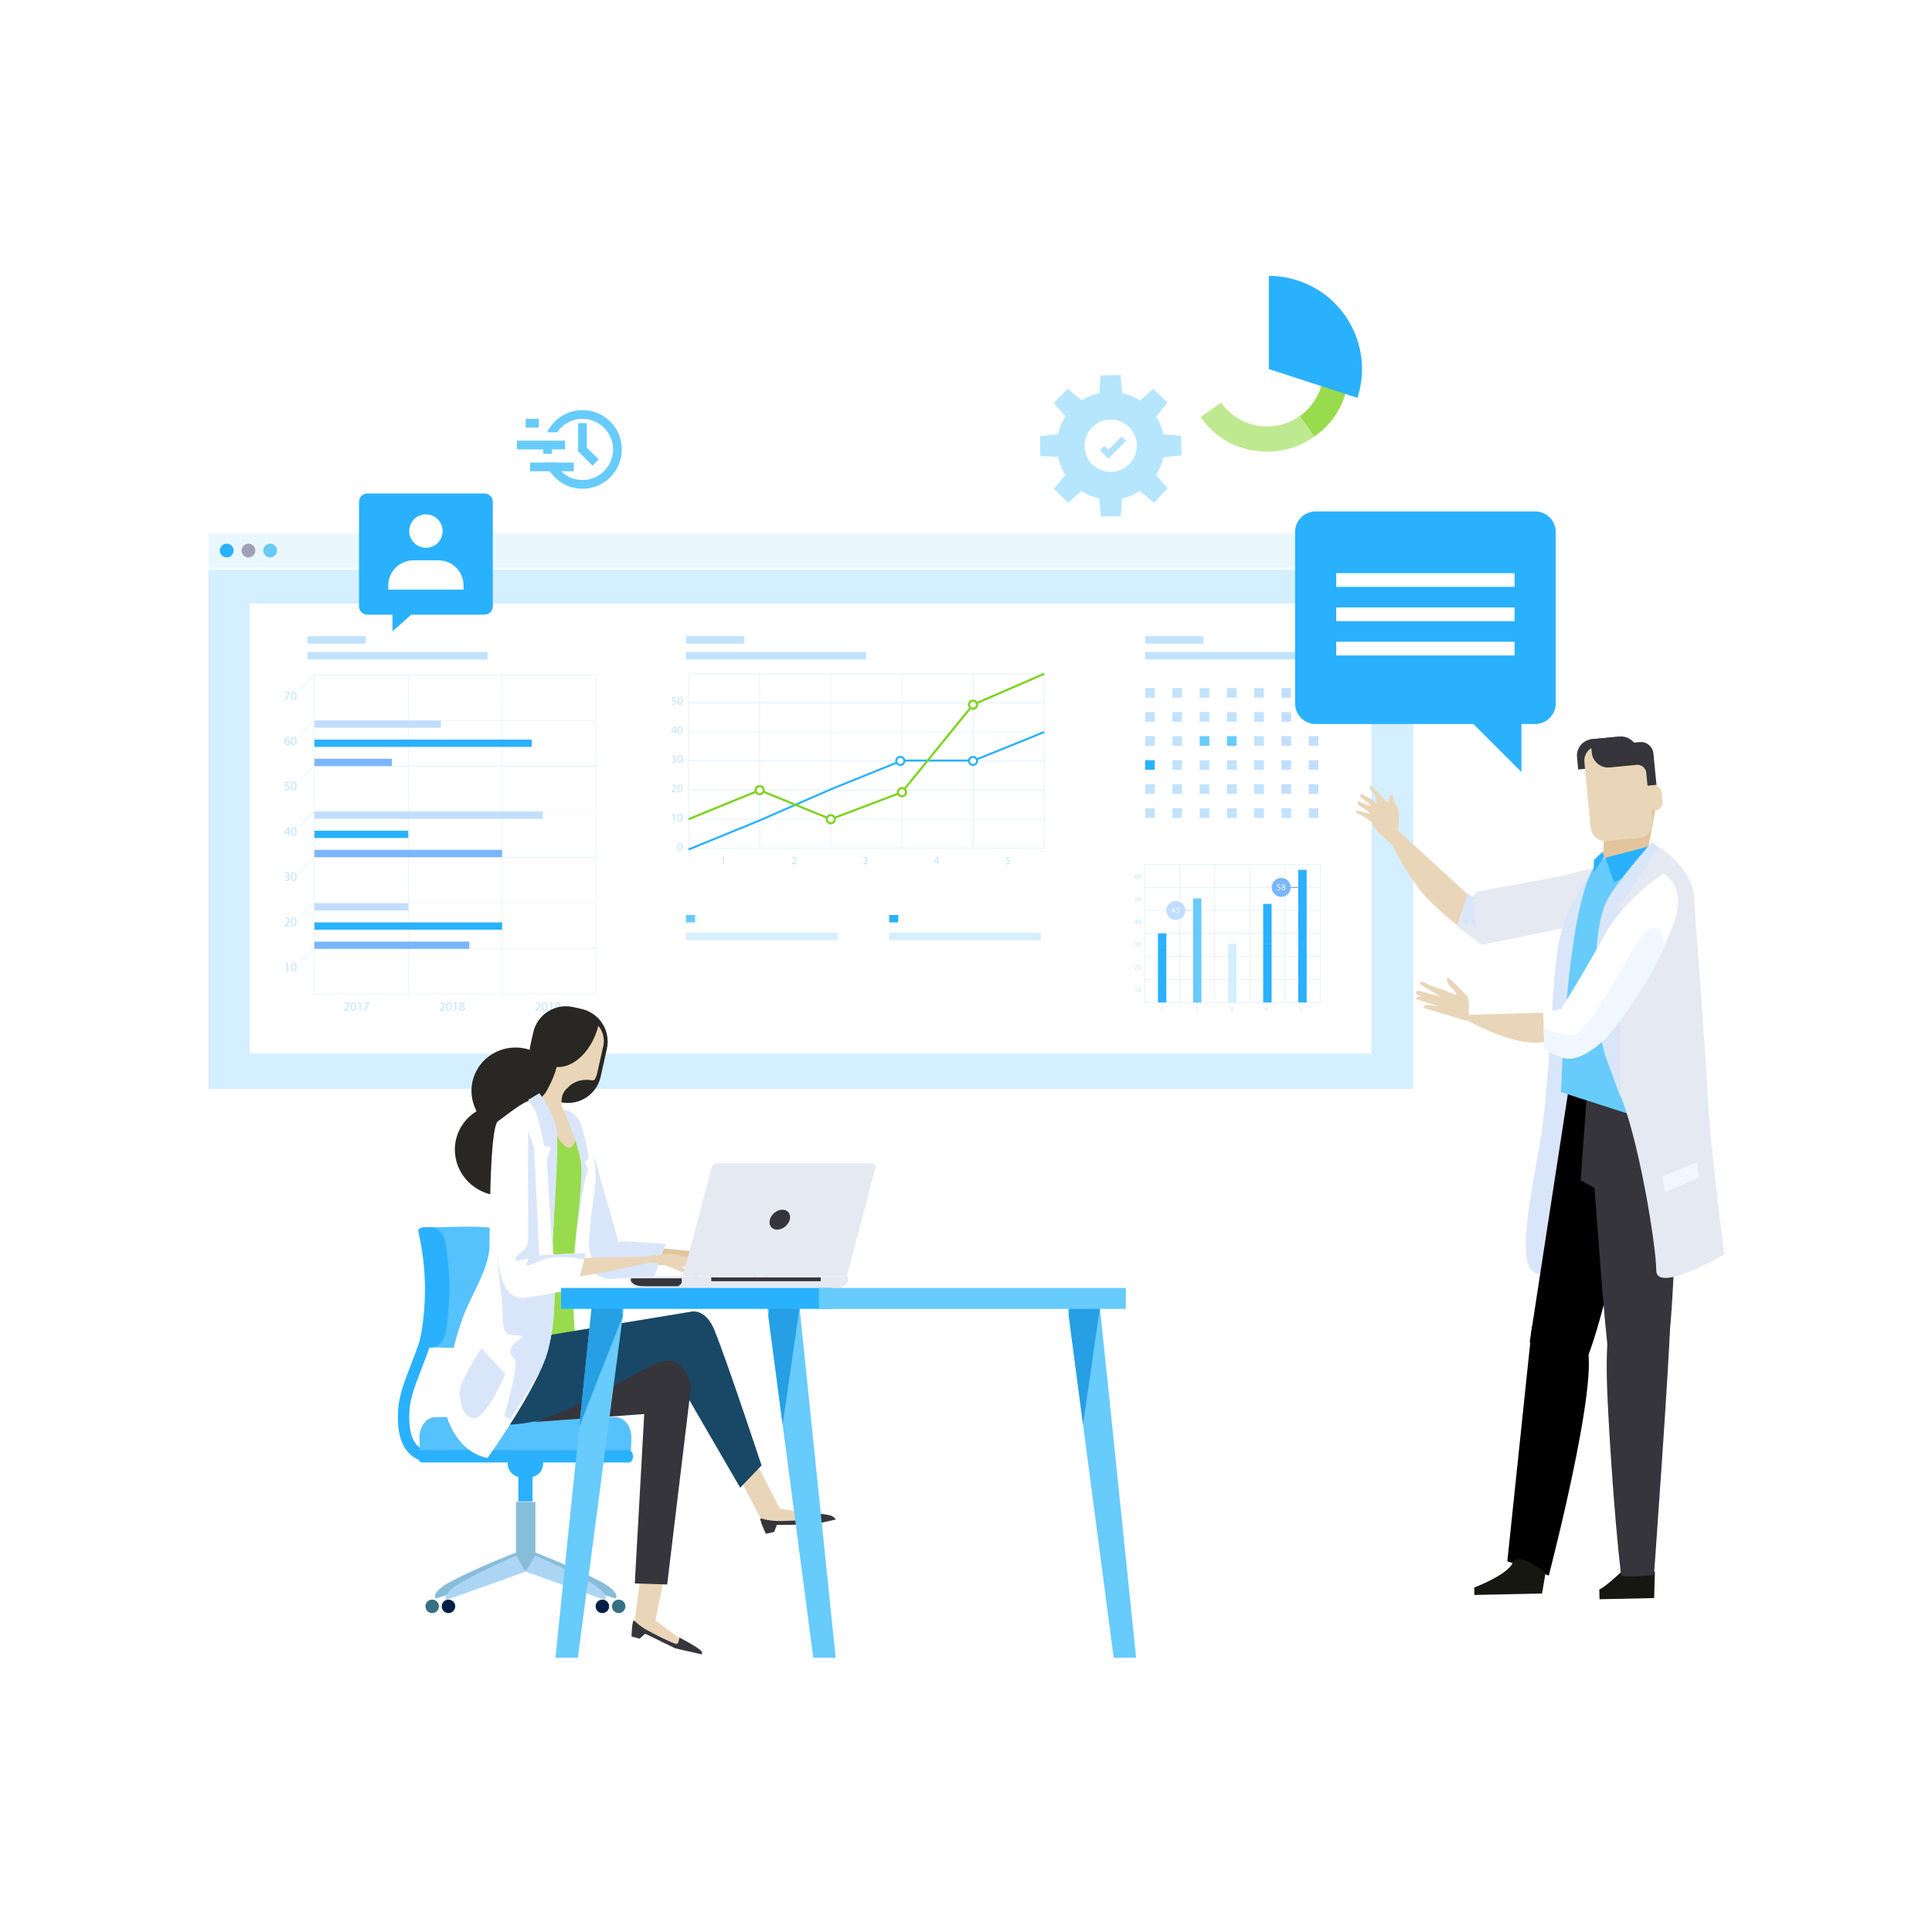 <?xml version="1.0" encoding="UTF-8"?>
<svg width="800px" height="800px" viewBox="0 0 800 800" version="1.1" xmlns="http://www.w3.org/2000/svg" xmlns:xlink="http://www.w3.org/1999/xlink">
    <!-- Generator: Sketch 43.1 (39012) - http://www.bohemiancoding.com/sketch -->
    <title>img_right_illus_1</title>
    <desc>Created with Sketch.</desc>
    <defs></defs>
    <g id="Page-7" stroke="none" stroke-width="1" fill="none" fill-rule="evenodd">
        <g id="img_right_illus_1">
            <rect id="Rectangle-6" fill="#FFFFFF" x="0" y="0" width="800" height="800"></rect>
            <g id="Group" transform="translate(86, 114)">
                <polygon id="Fill-648" fill="#D4EFFF" points="0.298 336.888 499.213 336.888 499.213 121.911 0.298 121.911"></polygon>
                <polygon id="Fill-649" fill="#EAF7FF" points="0.29 121.076 499.213 121.076 499.213 106.86 0.29 106.86"></polygon>
                <path d="M10.713,113.964 C10.713,115.535 9.439,116.809 7.876,116.809 C6.304,116.809 5.03,115.535 5.03,113.964 C5.03,112.401 6.304,111.127 7.876,111.127 C9.439,111.127 10.713,112.401 10.713,113.964" id="Fill-650" fill="#2AB1FD"></path>
                <path d="M19.723,113.964 C19.723,115.535 18.449,116.809 16.877,116.809 C15.305,116.809 14.031,115.535 14.031,113.964 C14.031,112.401 15.305,111.127 16.877,111.127 C18.449,111.127 19.723,112.401 19.723,113.964" id="Fill-651" fill="#A0A1B9"></path>
                <path d="M28.724,113.964 C28.724,115.535 27.45,116.809 25.878,116.809 C24.306,116.809 23.04,115.535 23.04,113.964 C23.04,112.401 24.306,111.127 25.878,111.127 C27.45,111.127 28.724,112.401 28.724,113.964" id="Fill-652" fill="#67CBFC"></path>
                <polygon id="Fill-653" fill="#FFFFFF" points="17.423 322.291 481.906 322.291 481.906 135.938 17.423 135.938"></polygon>
                <polygon id="Fill-654" fill="#C1E3FE" points="41.307 159.053 115.92 159.053 115.92 155.985 41.307 155.985"></polygon>
                <polygon id="Fill-655" fill="#C1E3FE" points="41.307 152.511 65.48 152.511 65.48 149.443 41.307 149.443"></polygon>
                <polygon id="Fill-656" fill="#C1E3FE" points="198.045 159.053 272.667 159.053 272.667 155.985 198.045 155.985"></polygon>
                <polygon id="Fill-657" fill="#67CBFC" points="198.045 267.939 201.818 267.939 201.818 264.871 198.045 264.871"></polygon>
                <polygon id="Fill-658" fill="#D4EFFF" points="198.045 275.316 260.853 275.316 260.853 272.248 198.045 272.248"></polygon>
                <polygon id="Fill-659" fill="#2AB1FD" points="282.173 267.939 285.945 267.939 285.945 264.871 282.173 264.871"></polygon>
                <polygon id="Fill-660" fill="#D4EFFF" points="282.173 275.316 344.989 275.316 344.989 272.248 282.173 272.248"></polygon>
                <polygon id="Fill-661" fill="#C1E3FE" points="198.045 152.511 222.219 152.511 222.219 149.443 198.045 149.443"></polygon>
                <polygon id="Fill-662" fill="#C1E3FE" points="388.182 159.053 462.795 159.053 462.795 155.985 388.182 155.985"></polygon>
                <polygon id="Fill-663" fill="#C1E3FE" points="388.182 152.511 412.355 152.511 412.355 149.443 388.182 149.443"></polygon>
                <path d="M44.293,297.439 L160.668,297.439 L160.668,165.537 L44.293,165.537 L44.293,297.439 Z M44.153,297.579 L160.801,297.579 L160.801,165.396 L44.153,165.396 L44.153,297.579 Z" id="Fill-664" fill="#C1E3FE"></path>
                <polygon id="Fill-665" fill="#C1E3FE" points="44.219 278.715 160.734 278.715 160.734 278.574 44.219 278.574"></polygon>
                <polygon id="Fill-666" fill="#C1E3FE" points="44.219 259.851 160.734 259.851 160.734 259.71 44.219 259.71"></polygon>
                <polygon id="Fill-667" fill="#C1E3FE" points="44.219 240.986 160.734 240.986 160.734 240.846 44.219 240.846"></polygon>
                <polygon id="Fill-668" fill="#C1E3FE" points="44.219 222.122 160.734 222.122 160.734 221.981 44.219 221.981"></polygon>
                <polygon id="Fill-669" fill="#C1E3FE" points="44.219 203.266 160.734 203.266 160.734 203.125 44.219 203.125"></polygon>
                <polygon id="Fill-670" fill="#C1E3FE" points="44.219 184.401 160.734 184.401 160.734 184.261 44.219 184.261"></polygon>
                <polygon id="Fill-671" fill="#C1E3FE" points="121.827 297.505 121.968 297.505 121.968 165.462 121.827 165.462"></polygon>
                <polygon id="Fill-672" fill="#C1E3FE" points="82.986 297.505 83.126 297.505 83.126 165.462 82.986 165.462"></polygon>
                <polyline id="Fill-673" fill="#C1E3FE" points="38.246 171.541 38.146 171.442 44.169 165.413 44.268 165.512 38.246 171.541"></polyline>
                <polyline id="Fill-674" fill="#C1E3FE" points="38.246 190.405 38.146 190.306 44.169 184.277 44.268 184.376 38.246 190.405"></polyline>
                <polyline id="Fill-675" fill="#C1E3FE" points="38.246 209.27 38.146 209.171 44.169 203.142 44.268 203.241 38.246 209.27"></polyline>
                <polyline id="Fill-676" fill="#C1E3FE" points="38.246 228.126 38.146 228.027 44.169 222.006 44.268 222.105 38.246 228.126"></polyline>
                <polyline id="Fill-677" fill="#C1E3FE" points="38.246 246.99 38.146 246.891 44.169 240.87 44.268 240.97 38.246 246.99"></polyline>
                <polyline id="Fill-678" fill="#C1E3FE" points="38.246 265.855 38.146 265.756 44.169 259.735 44.268 259.834 38.246 265.855"></polyline>
                <polyline id="Fill-679" fill="#C1E3FE" points="38.246 284.719 38.146 284.62 44.169 278.599 44.268 278.698 38.246 284.719"></polyline>
                <polyline id="Fill-680" fill="#C1E3FE" points="32.843 285.199 32.835 285.199 32.24 285.521 32.149 285.166 32.893 284.769 33.29 284.769 33.29 288.184 32.843 288.184 32.843 285.199"></polyline>
                <path d="M34.953,286.489 C34.953,287.382 35.226,287.887 35.648,287.887 C36.128,287.887 36.351,287.333 36.351,286.464 C36.351,285.621 36.136,285.067 35.656,285.067 C35.251,285.067 34.953,285.563 34.953,286.489 Z M36.814,286.439 C36.814,287.605 36.384,288.242 35.623,288.242 C34.953,288.242 34.506,287.622 34.49,286.489 C34.49,285.339 34.986,284.711 35.681,284.711 C36.401,284.711 36.814,285.348 36.814,286.439 L36.814,286.439 Z" id="Fill-681" fill="#C1E3FE"></path>
                <path d="M31.834,269.461 L31.834,269.171 L32.198,268.824 C33.075,267.988 33.472,267.55 33.472,267.029 C33.472,266.682 33.307,266.368 32.794,266.368 C32.488,266.368 32.223,266.525 32.066,266.649 L31.917,266.326 C32.157,266.128 32.496,265.979 32.885,265.979 C33.629,265.979 33.935,266.483 33.935,266.971 C33.935,267.608 33.48,268.113 32.761,268.807 L32.488,269.064 L32.488,269.072 L34.018,269.072 L34.018,269.461 L31.834,269.461" id="Fill-682" fill="#C1E3FE"></path>
                <path d="M34.953,267.765 C34.953,268.65 35.226,269.155 35.648,269.155 C36.128,269.155 36.351,268.609 36.351,267.732 C36.351,266.889 36.136,266.334 35.656,266.334 C35.251,266.334 34.953,266.831 34.953,267.765 Z M36.814,267.707 C36.814,268.873 36.384,269.518 35.623,269.518 C34.953,269.518 34.506,268.89 34.49,267.757 C34.49,266.607 34.986,265.979 35.681,265.979 C36.401,265.979 36.814,266.624 36.814,267.707 L36.814,267.707 Z" id="Fill-683" fill="#C1E3FE"></path>
                <path d="M31.95,250.199 C32.082,250.282 32.38,250.414 32.703,250.414 C33.298,250.414 33.48,250.034 33.48,249.753 C33.472,249.273 33.042,249.066 32.595,249.066 L32.339,249.066 L32.339,248.719 L32.595,248.719 C32.934,248.719 33.356,248.545 33.356,248.14 C33.356,247.867 33.183,247.627 32.761,247.627 C32.488,247.627 32.223,247.743 32.074,247.85 L31.95,247.511 C32.132,247.379 32.479,247.247 32.843,247.247 C33.522,247.247 33.828,247.652 33.828,248.066 C33.828,248.421 33.613,248.719 33.191,248.868 L33.191,248.884 C33.613,248.967 33.96,249.281 33.96,249.761 C33.96,250.307 33.53,250.786 32.711,250.786 C32.322,250.786 31.991,250.662 31.818,250.555 L31.95,250.199" id="Fill-684" fill="#C1E3FE"></path>
                <path d="M34.953,249.033 C34.953,249.926 35.226,250.431 35.648,250.431 C36.128,250.431 36.351,249.877 36.351,249 C36.351,248.156 36.136,247.611 35.656,247.611 C35.251,247.611 34.953,248.107 34.953,249.033 Z M36.814,248.984 C36.814,250.141 36.384,250.786 35.623,250.786 C34.953,250.786 34.506,250.158 34.49,249.025 C34.49,247.884 34.986,247.247 35.681,247.247 C36.401,247.247 36.814,247.892 36.814,248.984 L36.814,248.984 Z" id="Fill-685" fill="#C1E3FE"></path>
                <path d="M33.265,230.706 L33.265,229.565 C33.265,229.383 33.274,229.201 33.282,229.027 L33.265,229.027 C33.166,229.226 33.075,229.375 32.984,229.532 L32.149,230.698 L32.149,230.706 L33.265,230.706 Z M33.265,231.996 L33.265,231.07 L31.677,231.07 L31.677,230.764 L33.207,228.581 L33.704,228.581 L33.704,230.706 L34.184,230.706 L34.184,231.07 L33.704,231.07 L33.704,231.996 L33.265,231.996 L33.265,231.996 Z" id="Fill-686" fill="#C1E3FE"></path>
                <path d="M34.953,230.301 C34.953,231.194 35.226,231.699 35.648,231.699 C36.128,231.699 36.351,231.145 36.351,230.276 C36.351,229.433 36.136,228.879 35.656,228.879 C35.251,228.879 34.953,229.375 34.953,230.301 Z M36.814,230.251 C36.814,231.418 36.384,232.054 35.623,232.054 C34.953,232.054 34.506,231.434 34.49,230.301 C34.49,229.151 34.986,228.523 35.681,228.523 C36.401,228.523 36.814,229.16 36.814,230.251 L36.814,230.251 Z" id="Fill-687" fill="#C1E3FE"></path>
                <path d="M33.878,210.237 L32.57,210.237 L32.438,211.114 C32.521,211.106 32.595,211.098 32.719,211.098 C32.984,211.098 33.249,211.155 33.456,211.28 C33.729,211.437 33.944,211.726 33.944,212.156 C33.944,212.826 33.414,213.331 32.67,213.331 C32.297,213.331 31.983,213.223 31.818,213.116 L31.933,212.768 C32.082,212.851 32.355,212.958 32.67,212.958 C33.108,212.958 33.48,212.669 33.48,212.214 C33.472,211.767 33.183,211.453 32.496,211.453 C32.297,211.453 32.149,211.478 32.024,211.495 L32.24,209.849 L33.878,209.849 L33.878,210.237" id="Fill-688" fill="#C1E3FE"></path>
                <path d="M34.953,211.577 C34.953,212.462 35.226,212.967 35.648,212.967 C36.128,212.967 36.351,212.421 36.351,211.544 C36.351,210.701 36.136,210.147 35.656,210.147 C35.251,210.147 34.953,210.643 34.953,211.577 Z M36.814,211.519 C36.814,212.685 36.384,213.331 35.623,213.331 C34.953,213.331 34.506,212.702 34.49,211.569 C34.49,210.419 34.986,209.791 35.681,209.791 C36.401,209.791 36.814,210.436 36.814,211.519 L36.814,211.519 Z" id="Fill-689" fill="#C1E3FE"></path>
                <path d="M33.654,193.416 C33.654,192.928 33.381,192.638 32.951,192.638 C32.67,192.638 32.413,192.812 32.289,193.06 C32.256,193.11 32.24,193.176 32.24,193.259 C32.248,193.821 32.504,194.243 32.992,194.243 C33.389,194.243 33.654,193.912 33.654,193.416 Z M33.787,191.448 C33.696,191.439 33.571,191.448 33.439,191.464 C32.711,191.588 32.331,192.117 32.256,192.68 L32.264,192.68 C32.43,192.465 32.711,192.291 33.092,192.291 C33.704,192.291 34.126,192.721 34.126,193.391 C34.126,194.02 33.704,194.598 32.992,194.598 C32.256,194.598 31.776,194.028 31.776,193.143 C31.776,192.465 32.024,191.935 32.355,191.596 C32.645,191.323 33.017,191.15 33.456,191.092 C33.588,191.075 33.704,191.067 33.787,191.067 L33.787,191.448 L33.787,191.448 Z" id="Fill-690" fill="#C1E3FE"></path>
                <path d="M34.953,192.845 C34.953,193.738 35.226,194.243 35.648,194.243 C36.128,194.243 36.351,193.689 36.351,192.812 C36.351,191.969 36.136,191.423 35.656,191.423 C35.251,191.423 34.953,191.911 34.953,192.845 Z M36.814,192.796 C36.814,193.953 36.384,194.598 35.623,194.598 C34.953,194.598 34.506,193.97 34.49,192.837 C34.49,191.696 34.986,191.059 35.681,191.059 C36.401,191.059 36.814,191.704 36.814,192.796 L36.814,192.796 Z" id="Fill-691" fill="#C1E3FE"></path>
                <polyline id="Fill-692" fill="#C1E3FE" points="34.06 172.393 34.06 172.699 32.57 175.809 32.091 175.809 33.571 172.782 33.571 172.773 31.9 172.773 31.9 172.393 34.06 172.393"></polyline>
                <path d="M34.953,174.113 C34.953,175.006 35.226,175.511 35.648,175.511 C36.128,175.511 36.351,174.957 36.351,174.088 C36.351,173.245 36.136,172.691 35.656,172.691 C35.251,172.691 34.953,173.187 34.953,174.113 Z M36.814,174.064 C36.814,175.23 36.384,175.866 35.623,175.866 C34.953,175.866 34.506,175.246 34.49,174.113 C34.49,172.964 34.986,172.335 35.681,172.335 C36.401,172.335 36.814,172.972 36.814,174.064 L36.814,174.064 Z" id="Fill-693" fill="#C1E3FE"></path>
                <path d="M56.487,304.477 L56.487,304.196 L56.851,303.84 C57.72,303.013 58.117,302.566 58.126,302.054 C58.126,301.706 57.952,301.384 57.447,301.384 C57.133,301.384 56.876,301.541 56.719,301.673 L56.57,301.351 C56.81,301.144 57.141,301.003 57.538,301.003 C58.274,301.003 58.589,301.508 58.589,301.996 C58.589,302.624 58.126,303.137 57.406,303.832 L57.133,304.08 L57.133,304.096 L58.672,304.096 L58.672,304.477 L56.487,304.477" id="Fill-694" fill="#C1E3FE"></path>
                <path d="M59.606,302.781 C59.606,303.675 59.879,304.179 60.301,304.179 C60.773,304.179 60.996,303.625 60.996,302.757 C60.996,301.913 60.781,301.359 60.301,301.359 C59.896,301.359 59.606,301.855 59.606,302.781 Z M61.459,302.732 C61.459,303.898 61.029,304.535 60.276,304.535 C59.606,304.535 59.151,303.906 59.143,302.781 C59.143,301.632 59.639,301.003 60.334,301.003 C61.054,301.003 61.459,301.64 61.459,302.732 L61.459,302.732 Z" id="Fill-695" fill="#C1E3FE"></path>
                <polyline id="Fill-696" fill="#C1E3FE" points="62.899 301.491 62.891 301.491 62.295 301.814 62.204 301.458 62.949 301.061 63.346 301.061 63.346 304.477 62.899 304.477 62.899 301.491"></polyline>
                <polyline id="Fill-697" fill="#C1E3FE" points="66.82 301.061 66.82 301.367 65.323 304.477 64.851 304.477 66.332 301.45 66.332 301.442 64.661 301.442 64.661 301.061 66.82 301.061"></polyline>
                <path d="M96.106,304.477 L96.106,304.196 L96.47,303.84 C97.347,303.013 97.736,302.566 97.744,302.054 C97.744,301.706 97.579,301.384 97.066,301.384 C96.752,301.384 96.495,301.541 96.338,301.673 L96.189,301.351 C96.429,301.144 96.768,301.003 97.157,301.003 C97.893,301.003 98.208,301.508 98.208,301.996 C98.208,302.624 97.753,303.137 97.025,303.832 L96.752,304.08 L96.752,304.096 L98.291,304.096 L98.291,304.477 L96.106,304.477" id="Fill-698" fill="#C1E3FE"></path>
                <path d="M99.225,302.781 C99.225,303.675 99.498,304.179 99.92,304.179 C100.392,304.179 100.623,303.625 100.623,302.757 C100.623,301.913 100.408,301.359 99.929,301.359 C99.523,301.359 99.225,301.855 99.225,302.781 Z M101.087,302.732 C101.087,303.898 100.657,304.535 99.895,304.535 C99.225,304.535 98.77,303.906 98.762,302.781 C98.762,301.632 99.258,301.003 99.953,301.003 C100.673,301.003 101.087,301.64 101.087,302.732 L101.087,302.732 Z" id="Fill-699" fill="#C1E3FE"></path>
                <polyline id="Fill-700" fill="#C1E3FE" points="102.518 301.491 102.51 301.491 101.914 301.814 101.823 301.458 102.568 301.061 102.965 301.061 102.965 304.477 102.518 304.477 102.518 301.491"></polyline>
                <path d="M104.743,301.88 C104.743,302.219 105,302.409 105.397,302.508 C105.686,302.409 105.918,302.202 105.918,301.888 C105.918,301.615 105.753,301.334 105.339,301.334 C104.95,301.334 104.743,301.582 104.743,301.88 Z M106.017,303.592 C106.017,303.17 105.728,302.972 105.265,302.839 C104.867,302.955 104.644,303.22 104.644,303.55 C104.636,303.898 104.892,304.204 105.331,304.204 C105.744,304.204 106.017,303.939 106.017,303.592 Z M104.173,303.608 C104.173,303.178 104.429,302.872 104.851,302.699 L104.851,302.682 C104.47,302.5 104.305,302.202 104.305,301.913 C104.305,301.367 104.76,301.003 105.364,301.003 C106.026,301.003 106.357,301.417 106.357,301.839 C106.357,302.128 106.216,302.442 105.794,302.641 L105.794,302.657 C106.224,302.823 106.481,303.129 106.481,303.542 C106.481,304.138 105.976,304.535 105.322,304.535 C104.603,304.535 104.173,304.113 104.173,303.608 L104.173,303.608 Z" id="Fill-701" fill="#C1E3FE"></path>
                <path d="M135.725,304.477 L135.725,304.196 L136.089,303.84 C136.958,303.013 137.355,302.566 137.363,302.054 C137.363,301.706 137.19,301.384 136.685,301.384 C136.371,301.384 136.114,301.541 135.957,301.673 L135.808,301.351 C136.048,301.144 136.387,301.003 136.776,301.003 C137.512,301.003 137.827,301.508 137.827,301.996 C137.827,302.624 137.363,303.137 136.644,303.832 L136.371,304.08 L136.371,304.096 L137.91,304.096 L137.91,304.477 L135.725,304.477" id="Fill-702" fill="#C1E3FE"></path>
                <path d="M138.844,302.781 C138.844,303.675 139.117,304.179 139.539,304.179 C140.011,304.179 140.242,303.625 140.242,302.757 C140.242,301.913 140.019,301.359 139.548,301.359 C139.142,301.359 138.844,301.855 138.844,302.781 Z M140.706,302.732 C140.706,303.898 140.267,304.535 139.514,304.535 C138.844,304.535 138.389,303.906 138.381,302.781 C138.381,301.632 138.877,301.003 139.572,301.003 C140.292,301.003 140.706,301.64 140.706,302.732 L140.706,302.732 Z" id="Fill-703" fill="#C1E3FE"></path>
                <polyline id="Fill-704" fill="#C1E3FE" points="142.137 301.491 142.129 301.491 141.533 301.814 141.442 301.458 142.187 301.061 142.584 301.061 142.584 304.477 142.137 304.477 142.137 301.491"></polyline>
                <path d="M144.271,302.186 C144.271,302.608 144.528,302.914 144.933,302.914 C145.239,302.914 145.479,302.757 145.603,302.55 L145.645,302.384 C145.645,301.797 145.43,301.351 144.95,301.351 C144.553,301.351 144.271,301.698 144.271,302.186 Z M144.106,304.154 C144.205,304.162 144.321,304.154 144.478,304.138 C144.743,304.096 144.999,303.989 145.19,303.807 C145.421,303.6 145.578,303.302 145.645,302.897 L145.628,302.897 C145.438,303.129 145.165,303.261 144.826,303.261 C144.205,303.261 143.816,302.798 143.816,302.219 C143.816,301.566 144.28,301.003 144.983,301.003 C145.686,301.003 146.116,301.566 146.116,302.442 C146.116,303.195 145.86,303.724 145.529,304.047 C145.264,304.303 144.9,304.46 144.528,304.502 C144.362,304.535 144.213,304.535 144.106,304.535 L144.106,304.154 L144.106,304.154 Z" id="Fill-705" fill="#C1E3FE"></path>
                <polygon id="Fill-706" fill="#FFFFFF" points="121.968 203.125 160.668 203.125 160.668 184.401 121.968 184.401"></polygon>
                <polyline id="Fill-707" fill="#D6EDFE" points="160.734 203.191 160.734 203.125 160.668 203.125 160.668 184.401 160.734 184.401 160.734 184.327 160.734 203.191"></polyline>
                <path d="M83.126,203.125 L121.827,203.125 L121.827,184.401 L83.126,184.401 L83.126,203.125 Z M44.293,203.125 L82.986,203.125 L82.986,184.401 L44.293,184.401 L44.293,203.125 Z" id="Fill-708" fill="#FFFFFF"></path>
                <polyline id="Fill-709" fill="#D6EDFE" points="44.293 203.125 44.219 203.125 44.219 184.426 44.252 184.401 44.293 184.401 44.293 203.125"></polyline>
                <path d="M121.968,203.191 L160.734,203.191 L160.734,203.125 L121.968,203.125 L121.968,203.191 Z M83.126,203.191 L121.827,203.191 L121.827,203.125 L83.126,203.125 L83.126,203.191 Z M44.219,203.191 L82.986,203.191 L82.986,203.125 L44.219,203.125 L44.219,203.191 Z" id="Fill-710" fill="#D6EDFE"></path>
                <path d="M121.968,184.401 L160.734,184.401 L160.734,184.327 L121.968,184.327 L121.968,184.401 Z M83.126,184.401 L121.827,184.401 L121.827,184.327 L83.126,184.327 L83.126,184.401 Z M82.986,184.401 L44.252,184.401 L44.268,184.376 L44.219,184.327 L82.986,184.327 L82.986,184.401 L82.986,184.401 Z" id="Fill-711" fill="#D6EDFE"></path>
                <polygon id="Fill-712" fill="#D6EDFE" points="121.827 203.191 121.968 203.191 121.968 184.327 121.827 184.327"></polygon>
                <polygon id="Fill-713" fill="#D6EDFE" points="82.986 203.191 83.126 203.191 83.126 184.327 82.986 184.327"></polygon>
                <polyline id="Fill-714" fill="#D6EDFE" points="44.219 184.426 44.219 184.327 44.268 184.376 44.252 184.401 44.219 184.426"></polyline>
                <polygon id="Fill-715" fill="#FFFFFF" points="121.968 240.846 160.668 240.846 160.668 222.122 121.968 222.122"></polygon>
                <polyline id="Fill-716" fill="#D6EDFE" points="160.734 240.92 160.734 240.846 160.668 240.846 160.668 222.122 160.734 222.122 160.734 222.056 160.734 240.92"></polyline>
                <polygon id="Fill-717" fill="#D6EDFE" points="121.968 240.92 160.734 240.92 160.734 240.846 121.968 240.846"></polygon>
                <polygon id="Fill-718" fill="#D6EDFE" points="121.968 222.122 160.734 222.122 160.734 222.056 121.968 222.056"></polygon>
                <polygon id="Fill-719" fill="#FFFFFF" points="83.126 240.846 121.827 240.846 121.827 222.122 83.126 222.122"></polygon>
                <polygon id="Fill-720" fill="#D6EDFE" points="83.126 240.92 121.827 240.92 121.827 240.846 83.126 240.846"></polygon>
                <polygon id="Fill-721" fill="#D6EDFE" points="83.126 222.122 121.827 222.122 121.827 222.056 83.126 222.056"></polygon>
                <polygon id="Fill-722" fill="#FFFFFF" points="44.293 240.846 82.986 240.846 82.986 222.122 44.293 222.122"></polygon>
                <polyline id="Fill-723" fill="#D6EDFE" points="44.293 240.846 44.219 240.846 44.219 222.155 44.252 222.122 44.293 222.122 44.293 240.846"></polyline>
                <polygon id="Fill-724" fill="#D6EDFE" points="44.219 240.92 82.986 240.92 82.986 240.846 44.219 240.846"></polygon>
                <polyline id="Fill-725" fill="#D6EDFE" points="82.986 222.122 44.252 222.122 44.268 222.105 44.219 222.056 82.986 222.056 82.986 222.122"></polyline>
                <polygon id="Fill-726" fill="#D6EDFE" points="121.827 240.92 121.968 240.92 121.968 222.056 121.827 222.056"></polygon>
                <polygon id="Fill-727" fill="#D6EDFE" points="82.986 240.92 83.126 240.92 83.126 222.056 82.986 222.056"></polygon>
                <polyline id="Fill-728" fill="#D6EDFE" points="44.219 222.155 44.219 222.056 44.268 222.105 44.252 222.122 44.219 222.155"></polyline>
                <path d="M121.968,278.574 L160.668,278.574 L160.668,259.851 L121.968,259.851 L121.968,278.574 Z M83.126,278.574 L121.827,278.574 L121.827,259.851 L83.126,259.851 L83.126,278.574 Z M44.293,278.574 L82.986,278.574 L82.986,259.851 L44.293,259.851 L44.293,278.574 Z" id="Fill-729" fill="#FFFFFF"></path>
                <path d="M160.734,278.649 L160.734,278.574 L160.668,278.574 L160.668,259.851 L160.734,259.851 L160.734,259.784 L160.734,278.649 M44.293,278.574 L44.219,278.574 L44.219,259.884 L44.252,259.851 L44.293,259.851 L44.293,278.574" id="Fill-730" fill="#D6EDFE"></path>
                <path d="M121.968,278.649 L160.734,278.649 L160.734,278.574 L121.968,278.574 L121.968,278.649 Z M83.126,278.649 L121.827,278.649 L121.827,278.574 L83.126,278.574 L83.126,278.649 Z M44.219,278.649 L82.986,278.649 L82.986,278.574 L44.219,278.574 L44.219,278.649 Z" id="Fill-731" fill="#D6EDFE"></path>
                <path d="M121.968,259.851 L160.734,259.851 L160.734,259.784 L121.968,259.784 L121.968,259.851 Z M83.126,259.851 L121.827,259.851 L121.827,259.784 L83.126,259.784 L83.126,259.851 Z M82.986,259.851 L44.252,259.851 L44.268,259.834 L44.219,259.784 L82.986,259.784 L82.986,259.851 L82.986,259.851 Z" id="Fill-732" fill="#D6EDFE"></path>
                <polygon id="Fill-733" fill="#D6EDFE" points="121.827 278.649 121.968 278.649 121.968 259.784 121.827 259.784"></polygon>
                <polygon id="Fill-734" fill="#D6EDFE" points="82.986 278.649 83.126 278.649 83.126 259.784 82.986 259.784"></polygon>
                <polyline id="Fill-735" fill="#D6EDFE" points="44.219 259.884 44.219 259.784 44.268 259.834 44.252 259.851 44.219 259.884"></polyline>
                <polygon id="Fill-736" fill="#C2DEFF" points="44.219 187.337 96.578 187.337 96.578 184.327 44.219 184.327"></polygon>
                <polygon id="Fill-737" fill="#2AB1FD" points="44.219 195.268 134.162 195.268 134.162 192.258 44.219 192.258"></polygon>
                <polygon id="Fill-738" fill="#7AB6FE" points="44.219 203.191 76.276 203.191 76.276 200.181 44.219 200.181"></polygon>
                <polygon id="Fill-739" fill="#C2DEFF" points="44.219 225.066 138.737 225.066 138.737 222.056 44.219 222.056"></polygon>
                <polygon id="Fill-740" fill="#2AB1FD" points="44.219 232.989 83.06 232.989 83.06 229.979 44.219 229.979"></polygon>
                <polygon id="Fill-741" fill="#7AB6FE" points="44.219 240.92 121.901 240.92 121.901 237.91 44.219 237.91"></polygon>
                <polygon id="Fill-742" fill="#C2DEFF" points="44.219 263.035 83.06 263.035 83.06 260.024 44.219 260.024"></polygon>
                <polygon id="Fill-743" fill="#2AB1FD" points="44.219 270.966 121.901 270.966 121.901 267.955 44.219 267.955"></polygon>
                <polygon id="Fill-744" fill="#7AB6FE" points="44.219 278.889 108.334 278.889 108.334 275.878 44.219 275.878"></polygon>
                <polygon id="Fill-745" fill="#C1E3FE" points="388.182 174.891 392.161 174.891 392.161 170.904 388.182 170.904"></polygon>
                <polygon id="Fill-746" fill="#C1E3FE" points="399.474 174.891 403.454 174.891 403.454 170.904 399.474 170.904"></polygon>
                <polygon id="Fill-747" fill="#C1E3FE" points="410.759 174.891 414.746 174.891 414.746 170.904 410.759 170.904"></polygon>
                <polygon id="Fill-748" fill="#C1E3FE" points="422.051 174.891 426.039 174.891 426.039 170.904 422.051 170.904"></polygon>
                <polygon id="Fill-749" fill="#C1E3FE" points="433.344 174.891 437.331 174.891 437.331 170.904 433.344 170.904"></polygon>
                <polygon id="Fill-750" fill="#C2DEFF" points="444.636 174.891 448.615 174.891 448.615 170.904 444.636 170.904"></polygon>
                <polygon id="Fill-751" fill="#C2DEFF" points="455.92 174.891 459.908 174.891 459.908 170.904 455.92 170.904"></polygon>
                <polygon id="Fill-752" fill="#C1E3FE" points="388.182 184.848 392.161 184.848 392.161 180.862 388.182 180.862"></polygon>
                <polygon id="Fill-753" fill="#C1E3FE" points="399.474 184.848 403.454 184.848 403.454 180.862 399.474 180.862"></polygon>
                <polygon id="Fill-754" fill="#C1E3FE" points="410.759 184.848 414.746 184.848 414.746 180.862 410.759 180.862"></polygon>
                <polygon id="Fill-755" fill="#C1E3FE" points="422.051 184.848 426.039 184.848 426.039 180.862 422.051 180.862"></polygon>
                <polygon id="Fill-756" fill="#C1E3FE" points="433.344 184.848 437.331 184.848 437.331 180.862 433.344 180.862"></polygon>
                <polygon id="Fill-757" fill="#C2DEFF" points="444.636 184.848 448.615 184.848 448.615 180.862 444.636 180.862"></polygon>
                <polygon id="Fill-758" fill="#C2DEFF" points="455.92 184.848 459.908 184.848 459.908 180.862 455.92 180.862"></polygon>
                <polygon id="Fill-759" fill="#C1E3FE" points="388.182 194.805 392.161 194.805 392.161 190.819 388.182 190.819"></polygon>
                <polygon id="Fill-760" fill="#C1E3FE" points="399.474 194.805 403.454 194.805 403.454 190.819 399.474 190.819"></polygon>
                <polygon id="Fill-761" fill="#67CBFC" points="410.759 194.805 414.746 194.805 414.746 190.819 410.759 190.819"></polygon>
                <polygon id="Fill-762" fill="#67CBFC" points="422.051 194.805 426.039 194.805 426.039 190.819 422.051 190.819"></polygon>
                <polygon id="Fill-763" fill="#C1E3FE" points="433.344 194.805 437.331 194.805 437.331 190.819 433.344 190.819"></polygon>
                <polygon id="Fill-764" fill="#C2DEFF" points="444.636 194.805 448.615 194.805 448.615 190.819 444.636 190.819"></polygon>
                <polygon id="Fill-765" fill="#C2DEFF" points="455.92 194.805 459.908 194.805 459.908 190.819 455.92 190.819"></polygon>
                <polygon id="Fill-766" fill="#2AB1FD" points="388.182 204.763 392.161 204.763 392.161 200.785 388.182 200.785"></polygon>
                <polygon id="Fill-767" fill="#C1E3FE" points="399.474 204.763 403.454 204.763 403.454 200.785 399.474 200.785"></polygon>
                <polygon id="Fill-768" fill="#C1E3FE" points="410.759 204.763 414.746 204.763 414.746 200.785 410.759 200.785"></polygon>
                <polygon id="Fill-769" fill="#C1E3FE" points="422.051 204.763 426.039 204.763 426.039 200.785 422.051 200.785"></polygon>
                <polygon id="Fill-770" fill="#C1E3FE" points="433.344 204.763 437.331 204.763 437.331 200.785 433.344 200.785"></polygon>
                <polygon id="Fill-771" fill="#C2DEFF" points="444.636 204.763 448.615 204.763 448.615 200.785 444.636 200.785"></polygon>
                <polygon id="Fill-772" fill="#C2DEFF" points="455.92 204.763 459.908 204.763 459.908 200.785 455.92 200.785"></polygon>
                <polygon id="Fill-773" fill="#C1E3FE" points="388.182 214.728 392.161 214.728 392.161 210.742 388.182 210.742"></polygon>
                <polygon id="Fill-774" fill="#C1E3FE" points="399.474 214.728 403.454 214.728 403.454 210.742 399.474 210.742"></polygon>
                <polygon id="Fill-775" fill="#C1E3FE" points="410.759 214.728 414.746 214.728 414.746 210.742 410.759 210.742"></polygon>
                <polygon id="Fill-776" fill="#C1E3FE" points="422.051 214.728 426.039 214.728 426.039 210.742 422.051 210.742"></polygon>
                <polygon id="Fill-777" fill="#C1E3FE" points="433.344 214.728 437.331 214.728 437.331 210.742 433.344 210.742"></polygon>
                <polygon id="Fill-778" fill="#C2DEFF" points="444.636 214.728 448.615 214.728 448.615 210.742 444.636 210.742"></polygon>
                <polygon id="Fill-779" fill="#C2DEFF" points="455.92 214.728 459.908 214.728 459.908 210.742 455.92 210.742"></polygon>
                <polygon id="Fill-780" fill="#C1E3FE" points="388.182 224.686 392.161 224.686 392.161 220.699 388.182 220.699"></polygon>
                <polygon id="Fill-781" fill="#C1E3FE" points="399.474 224.686 403.454 224.686 403.454 220.699 399.474 220.699"></polygon>
                <polygon id="Fill-782" fill="#C1E3FE" points="410.759 224.686 414.746 224.686 414.746 220.699 410.759 220.699"></polygon>
                <polygon id="Fill-783" fill="#C1E3FE" points="422.051 224.686 426.039 224.686 426.039 220.699 422.051 220.699"></polygon>
                <polygon id="Fill-784" fill="#C1E3FE" points="433.344 224.686 437.331 224.686 437.331 220.699 433.344 220.699"></polygon>
                <polygon id="Fill-785" fill="#C1E3FE" points="444.636 224.686 448.615 224.686 448.615 220.699 444.636 220.699"></polygon>
                <polygon id="Fill-786" fill="#C1E3FE" points="455.92 224.686 459.908 224.686 459.908 220.699 455.92 220.699"></polygon>
                <polygon id="Fill-787" fill="#C1E3FE" points="316.844 237.265 316.993 237.265 316.993 165.008 316.844 165.008"></polygon>
                <polygon id="Fill-788" fill="#C1E3FE" points="287.385 237.265 287.542 237.265 287.542 165.008 287.385 165.008"></polygon>
                <polygon id="Fill-789" fill="#C1E3FE" points="257.933 237.265 258.082 237.265 258.082 165.008 257.933 165.008"></polygon>
                <polygon id="Fill-790" fill="#C1E3FE" points="228.473 237.265 228.63 237.265 228.63 165.008 228.473 165.008"></polygon>
                <polyline id="Fill-791" fill="#FFFFFF" points="316.919 237.265 258.007 237.265 258.082 237.265 258.082 165.008 287.385 165.008 287.385 237.265 287.542 237.265 287.542 165.008 316.844 165.008 316.844 237.265 316.919 237.265"></polyline>
                <polygon id="Fill-792" fill="#D6EDFE" points="316.844 237.265 316.919 237.265 316.919 165.008 316.844 165.008"></polygon>
                <polygon id="Fill-793" fill="#D6EDFE" points="287.385 237.265 287.542 237.265 287.542 165.008 287.385 165.008"></polygon>
                <polygon id="Fill-794" fill="#D6EDFE" points="258.007 237.265 258.082 237.265 258.082 165.008 258.007 165.008"></polygon>
                <path d="M199.17,237.19 L346.304,237.19 L346.304,165.082 L199.17,165.082 L199.17,237.19 Z M199.022,237.347 L346.453,237.347 L346.453,164.925 L199.022,164.925 L199.022,237.347 Z" id="Fill-795" fill="#C1E3FE"></path>
                <polygon id="Fill-796" fill="#C1E3FE" points="199.096 225.298 346.379 225.298 346.379 225.149 199.096 225.149"></polygon>
                <polygon id="Fill-797" fill="#C1E3FE" points="199.096 213.256 346.379 213.256 346.379 213.099 199.096 213.099"></polygon>
                <polygon id="Fill-798" fill="#C1E3FE" points="199.096 201.215 346.379 201.215 346.379 201.058 199.096 201.058"></polygon>
                <polygon id="Fill-799" fill="#C1E3FE" points="199.096 189.165 346.379 189.165 346.379 189.016 199.096 189.016"></polygon>
                <polygon id="Fill-800" fill="#C1E3FE" points="199.096 177.123 346.379 177.123 346.379 176.966 199.096 176.966"></polygon>
                <path d="M194.918,236.653 C194.918,237.463 195.175,237.926 195.555,237.926 C195.994,237.926 196.2,237.422 196.2,236.62 C196.2,235.85 196.002,235.346 195.563,235.346 C195.191,235.346 194.918,235.801 194.918,236.653 Z M196.622,236.603 C196.622,237.67 196.225,238.257 195.53,238.257 C194.918,238.257 194.505,237.678 194.496,236.644 C194.496,235.594 194.951,235.015 195.588,235.015 C196.25,235.015 196.622,235.602 196.622,236.603 L196.622,236.603 Z" id="Fill-801" fill="#C1E3FE"></path>
                <polyline id="Fill-802" fill="#C1E3FE" points="192.991 223.387 192.982 223.387 192.436 223.677 192.354 223.354 193.032 222.99 193.396 222.99 193.396 226.125 192.991 226.125 192.991 223.387"></polyline>
                <path d="M194.918,224.57 C194.918,225.38 195.175,225.843 195.555,225.843 C195.994,225.843 196.2,225.339 196.2,224.537 C196.2,223.768 196.002,223.263 195.563,223.263 C195.191,223.263 194.918,223.718 194.918,224.57 Z M196.622,224.52 C196.622,225.587 196.225,226.174 195.53,226.174 C194.918,226.174 194.505,225.604 194.496,224.562 C194.496,223.511 194.951,222.932 195.588,222.932 C196.25,222.932 196.622,223.519 196.622,224.52 L196.622,224.52 Z" id="Fill-803" fill="#C1E3FE"></path>
                <path d="M192.064,214.042 L192.064,213.777 L192.403,213.455 C193.197,212.694 193.561,212.289 193.57,211.817 C193.57,211.503 193.412,211.205 192.941,211.205 C192.66,211.205 192.42,211.346 192.279,211.47 L192.147,211.172 C192.362,210.99 192.668,210.858 193.032,210.858 C193.71,210.858 193.992,211.313 193.992,211.767 C193.992,212.346 193.57,212.81 192.908,213.446 L192.66,213.678 L192.66,213.686 L194.066,213.686 L194.066,214.042 L192.064,214.042" id="Fill-804" fill="#C1E3FE"></path>
                <path d="M194.918,212.487 C194.918,213.306 195.175,213.769 195.555,213.769 C195.994,213.769 196.2,213.256 196.2,212.462 C196.2,211.685 196.002,211.18 195.563,211.18 C195.191,211.18 194.918,211.635 194.918,212.487 Z M196.622,212.437 C196.622,213.504 196.225,214.091 195.53,214.091 C194.918,214.091 194.505,213.521 194.496,212.479 C194.496,211.428 194.951,210.858 195.588,210.858 C196.25,210.858 196.622,211.445 196.622,212.437 L196.622,212.437 Z" id="Fill-805" fill="#C1E3FE"></path>
                <path d="M192.172,201.471 C192.287,201.545 192.569,201.67 192.866,201.67 C193.404,201.67 193.578,201.322 193.57,201.058 C193.57,200.619 193.173,200.437 192.759,200.437 L192.527,200.437 L192.527,200.115 L192.759,200.115 C193.073,200.115 193.462,199.958 193.462,199.585 C193.462,199.337 193.305,199.114 192.908,199.114 C192.66,199.114 192.42,199.222 192.287,199.321 L192.172,199.015 C192.337,198.891 192.66,198.775 192.991,198.775 C193.611,198.775 193.892,199.139 193.892,199.519 C193.892,199.842 193.694,200.115 193.313,200.255 L193.313,200.264 C193.694,200.346 194.008,200.636 194.008,201.074 C194.008,201.57 193.619,202.009 192.866,202.009 C192.519,202.009 192.205,201.901 192.056,201.802 L192.172,201.471" id="Fill-806" fill="#C1E3FE"></path>
                <path d="M194.918,200.404 C194.918,201.223 195.175,201.686 195.555,201.686 C195.994,201.686 196.2,201.173 196.2,200.379 C196.2,199.602 196.002,199.097 195.563,199.097 C195.191,199.097 194.918,199.552 194.918,200.404 Z M196.622,200.355 C196.622,201.421 196.225,202.009 195.53,202.009 C194.918,202.009 194.505,201.438 194.496,200.404 C194.496,199.354 194.951,198.775 195.588,198.775 C196.25,198.775 196.622,199.362 196.622,200.355 L196.622,200.355 Z" id="Fill-807" fill="#C1E3FE"></path>
                <path d="M193.379,188.694 L193.379,187.643 C193.379,187.478 193.379,187.321 193.396,187.155 L193.379,187.155 C193.28,187.337 193.206,187.47 193.115,187.618 L192.354,188.685 L192.354,188.694 L193.379,188.694 Z M193.379,189.876 L193.379,189.024 L191.923,189.024 L191.923,188.743 L193.321,186.742 L193.776,186.742 L193.776,188.694 L194.215,188.694 L194.215,189.024 L193.776,189.024 L193.776,189.876 L193.379,189.876 L193.379,189.876 Z" id="Fill-808" fill="#C1E3FE"></path>
                <path d="M194.918,188.321 C194.918,189.14 195.175,189.603 195.555,189.603 C195.994,189.603 196.2,189.099 196.2,188.297 C196.2,187.527 196.002,187.015 195.563,187.015 C195.191,187.015 194.918,187.47 194.918,188.321 Z M196.622,188.28 C196.622,189.339 196.225,189.934 195.53,189.934 C194.918,189.934 194.505,189.355 194.496,188.321 C194.496,187.271 194.951,186.692 195.588,186.692 C196.25,186.692 196.622,187.279 196.622,188.28 L196.622,188.28 Z" id="Fill-809" fill="#C1E3FE"></path>
                <path d="M193.934,175.015 L192.742,175.015 L192.618,175.825 C192.693,175.817 192.759,175.8 192.875,175.8 C193.115,175.8 193.363,175.858 193.553,175.974 C193.801,176.115 194,176.379 194,176.776 C194,177.388 193.512,177.851 192.833,177.851 C192.494,177.851 192.205,177.752 192.056,177.653 L192.155,177.33 C192.287,177.405 192.544,177.504 192.825,177.504 C193.23,177.504 193.57,177.248 193.57,176.826 C193.57,176.421 193.297,176.131 192.668,176.131 C192.494,176.131 192.354,176.148 192.238,176.164 L192.436,174.659 L193.934,174.659 L193.934,175.015" id="Fill-810" fill="#C1E3FE"></path>
                <path d="M194.918,176.239 C194.918,177.057 195.175,177.52 195.555,177.52 C195.994,177.52 196.2,177.016 196.2,176.214 C196.2,175.445 196.002,174.94 195.563,174.94 C195.191,174.94 194.918,175.387 194.918,176.239 Z M196.622,176.197 C196.622,177.256 196.225,177.851 195.53,177.851 C194.918,177.851 194.505,177.272 194.496,176.239 C194.496,175.188 194.951,174.609 195.588,174.609 C196.25,174.609 196.622,175.197 196.622,176.197 L196.622,176.197 Z" id="Fill-811" fill="#C1E3FE"></path>
                <polyline id="Fill-812" fill="#C1E3FE" points="213.358 241.243 213.35 241.243 212.846 241.524 212.763 241.218 213.408 240.879 213.747 240.879 213.747 243.815 213.358 243.815 213.358 241.243"></polyline>
                <path d="M241.958,243.815 L241.958,243.567 L242.272,243.261 C243.017,242.549 243.364,242.169 243.364,241.731 C243.364,241.433 243.224,241.152 242.785,241.152 C242.512,241.152 242.297,241.292 242.157,241.4 L242.032,241.127 C242.231,240.953 242.521,240.829 242.86,240.829 C243.497,240.829 243.761,241.259 243.761,241.681 C243.761,242.218 243.373,242.657 242.752,243.252 L242.512,243.476 L242.512,243.484 L243.836,243.484 L243.836,243.815 L241.958,243.815" id="Fill-813" fill="#C1E3FE"></path>
                <path d="M271.517,243.351 C271.625,243.426 271.889,243.542 272.162,243.542 C272.675,243.542 272.832,243.219 272.832,242.971 C272.824,242.558 272.452,242.384 272.071,242.384 L271.848,242.384 L271.848,242.086 L272.071,242.086 C272.361,242.086 272.725,241.937 272.725,241.59 C272.725,241.35 272.576,241.143 272.212,241.143 C271.972,241.143 271.749,241.251 271.625,241.342 L271.517,241.052 C271.674,240.937 271.972,240.829 272.286,240.829 C272.866,240.829 273.13,241.168 273.13,241.524 C273.13,241.83 272.948,242.086 272.584,242.218 L272.584,242.227 C272.948,242.301 273.238,242.566 273.238,242.979 C273.238,243.451 272.874,243.864 272.171,243.864 C271.84,243.864 271.55,243.757 271.41,243.666 L271.517,243.351" id="Fill-814" fill="#C1E3FE"></path>
                <path d="M302.11,242.698 L302.11,241.722 C302.11,241.565 302.11,241.416 302.127,241.259 L302.11,241.259 C302.019,241.433 301.945,241.557 301.862,241.689 L301.151,242.69 L301.151,242.698 L302.11,242.698 Z M302.11,243.815 L302.11,243.012 L300.745,243.012 L300.745,242.748 L302.052,240.879 L302.483,240.879 L302.483,242.698 L302.896,242.698 L302.896,243.012 L302.483,243.012 L302.483,243.815 L302.11,243.815 L302.11,243.815 Z" id="Fill-815" fill="#C1E3FE"></path>
                <path d="M332.091,241.209 L330.975,241.209 L330.859,241.962 C330.933,241.954 330.991,241.946 331.099,241.946 C331.33,241.946 331.554,241.995 331.736,242.103 C331.967,242.235 332.158,242.491 332.158,242.855 C332.158,243.434 331.694,243.864 331.057,243.864 C330.743,243.864 330.47,243.773 330.329,243.682 L330.429,243.376 C330.553,243.451 330.793,243.542 331.057,243.542 C331.43,243.542 331.752,243.294 331.752,242.905 C331.744,242.524 331.496,242.252 330.908,242.252 C330.743,242.252 330.611,242.268 330.503,242.285 L330.693,240.879 L332.091,240.879 L332.091,241.209" id="Fill-816" fill="#C1E3FE"></path>
                <polyline id="Fill-817" fill="#2AB1FD" points="199.253 238.15 198.939 237.38 228.399 225.339 257.842 212.454 287.385 200.52 317.109 200.52 346.222 188.743 346.536 189.512 317.275 201.347 287.542 201.347 258.165 213.215 228.721 226.1 199.253 238.15"></polyline>
                <polyline id="Fill-818" fill="#7ED321" points="257.999 225.695 228.556 213.661 199.261 225.628 198.931 224.81 228.556 212.702 258.016 224.743 287.194 213.67 316.646 177.429 346.205 164.594 346.552 165.413 317.192 178.157 287.732 214.414 257.999 225.695"></polyline>
                <path d="M318.607,177.793 C318.607,178.728 317.854,179.481 316.919,179.481 C315.992,179.481 315.231,178.728 315.231,177.793 C315.231,176.867 315.992,176.106 316.919,176.106 C317.854,176.106 318.607,176.867 318.607,177.793" id="Fill-819" fill="#FFFFFF"></path>
                <path d="M316.919,176.553 C316.232,176.553 315.678,177.107 315.678,177.793 C315.678,178.48 316.232,179.034 316.919,179.034 C317.605,179.034 318.16,178.48 318.16,177.793 C318.16,177.107 317.605,176.553 316.919,176.553 Z M316.919,179.919 C315.744,179.919 314.793,178.968 314.793,177.793 C314.793,176.619 315.744,175.668 316.919,175.668 C318.094,175.668 319.045,176.619 319.045,177.793 C319.045,178.968 318.094,179.919 316.919,179.919 L316.919,179.919 Z" id="Fill-820" fill="#7ED321"></path>
                <path d="M289.147,214.042 C289.147,214.968 288.394,215.721 287.467,215.721 C286.532,215.721 285.78,214.968 285.78,214.042 C285.78,213.107 286.532,212.355 287.467,212.355 C288.394,212.355 289.147,213.107 289.147,214.042" id="Fill-821" fill="#FFFFFF"></path>
                <path d="M287.467,212.793 C286.781,212.793 286.226,213.355 286.226,214.042 C286.226,214.728 286.781,215.282 287.467,215.282 C288.154,215.282 288.708,214.728 288.708,214.042 C288.708,213.355 288.154,212.793 287.467,212.793 Z M287.467,216.167 C286.293,216.167 285.333,215.216 285.333,214.042 C285.333,212.867 286.293,211.908 287.467,211.908 C288.642,211.908 289.593,212.867 289.593,214.042 C289.593,215.216 288.642,216.167 287.467,216.167 L287.467,216.167 Z" id="Fill-822" fill="#7ED321"></path>
                <path d="M259.695,225.223 C259.695,226.158 258.942,226.91 258.007,226.91 C257.073,226.91 256.32,226.158 256.32,225.223 C256.32,224.289 257.073,223.536 258.007,223.536 C258.942,223.536 259.695,224.289 259.695,225.223" id="Fill-823" fill="#FFFFFF"></path>
                <path d="M258.007,223.983 C257.321,223.983 256.766,224.537 256.766,225.223 C256.766,225.91 257.321,226.464 258.007,226.464 C258.694,226.464 259.248,225.91 259.248,225.223 C259.248,224.537 258.694,223.983 258.007,223.983 Z M258.007,227.349 C256.833,227.349 255.881,226.398 255.881,225.223 C255.881,224.049 256.833,223.098 258.007,223.098 C259.182,223.098 260.134,224.049 260.134,225.223 C260.134,226.398 259.182,227.349 258.007,227.349 L258.007,227.349 Z" id="Fill-824" fill="#7ED321"></path>
                <path d="M230.235,213.182 C230.235,214.108 229.482,214.861 228.556,214.861 C227.621,214.861 226.868,214.108 226.868,213.182 C226.868,212.247 227.621,211.495 228.556,211.495 C229.482,211.495 230.235,212.247 230.235,213.182" id="Fill-825" fill="#FFFFFF"></path>
                <path d="M228.556,211.941 C227.869,211.941 227.307,212.495 227.307,213.182 C227.307,213.868 227.869,214.422 228.556,214.422 C229.234,214.422 229.797,213.868 229.797,213.182 C229.797,212.495 229.234,211.941 228.556,211.941 Z M228.556,215.307 C227.381,215.307 226.421,214.356 226.421,213.182 C226.421,212.007 227.381,211.056 228.556,211.056 C229.722,211.056 230.682,212.007 230.682,213.182 C230.682,214.356 229.722,215.307 228.556,215.307 L228.556,215.307 Z" id="Fill-826" fill="#7ED321"></path>
                <path d="M288.477,201.074 C288.477,202.009 287.715,202.761 286.789,202.761 C285.854,202.761 285.101,202.009 285.101,201.074 C285.101,200.148 285.854,199.395 286.789,199.395 C287.715,199.395 288.477,200.148 288.477,201.074" id="Fill-827" fill="#FFFFFF"></path>
                <path d="M286.789,199.809 C286.086,199.809 285.515,200.379 285.515,201.074 C285.515,201.777 286.086,202.348 286.789,202.348 C287.492,202.348 288.063,201.777 288.063,201.074 C288.063,200.379 287.492,199.809 286.789,199.809 Z M286.789,203.175 C285.631,203.175 284.688,202.232 284.688,201.074 C284.688,199.925 285.631,198.982 286.789,198.982 C287.947,198.982 288.89,199.925 288.89,201.074 C288.89,202.232 287.947,203.175 286.789,203.175 L286.789,203.175 Z" id="Fill-828" fill="#2AB1FD"></path>
                <path d="M318.582,201.074 C318.582,202.009 317.829,202.761 316.894,202.761 C315.967,202.761 315.206,202.009 315.206,201.074 C315.206,200.148 315.967,199.395 316.894,199.395 C317.829,199.395 318.582,200.148 318.582,201.074" id="Fill-829" fill="#FFFFFF"></path>
                <path d="M316.894,199.809 C316.191,199.809 315.62,200.379 315.62,201.074 C315.62,201.777 316.191,202.348 316.894,202.348 C317.597,202.348 318.168,201.777 318.168,201.074 C318.168,200.379 317.597,199.809 316.894,199.809 Z M316.894,203.175 C315.736,203.175 314.793,202.232 314.793,201.074 C314.793,199.925 315.736,198.982 316.894,198.982 C318.052,198.982 318.995,199.925 318.995,201.074 C318.995,202.232 318.052,203.175 316.894,203.175 L316.894,203.175 Z" id="Fill-830" fill="#2AB1FD"></path>
                <polyline id="Fill-831" fill="#C1E3FE" points="384.351 295.024 384.343 295.024 384.029 295.198 383.979 295.007 384.376 294.801 384.591 294.801 384.591 296.612 384.351 296.612 384.351 295.024"></polyline>
                <path d="M385.468,295.71 C385.468,296.182 385.617,296.455 385.832,296.455 C386.089,296.455 386.205,296.157 386.205,295.694 C386.205,295.247 386.097,294.958 385.841,294.958 C385.625,294.958 385.468,295.222 385.468,295.71 Z M386.453,295.685 C386.453,296.306 386.221,296.645 385.824,296.645 C385.468,296.645 385.228,296.314 385.22,295.71 C385.22,295.107 385.485,294.767 385.857,294.767 C386.238,294.767 386.453,295.107 386.453,295.685 L386.453,295.685 Z" id="Fill-832" fill="#C1E3FE"></path>
                <path d="M383.814,287.266 L383.814,287.118 L384.012,286.936 C384.475,286.489 384.682,286.257 384.682,285.985 C384.682,285.803 384.6,285.629 384.327,285.629 C384.161,285.629 384.02,285.712 383.938,285.786 L383.863,285.612 C383.987,285.505 384.169,285.43 384.376,285.43 C384.765,285.43 384.93,285.695 384.93,285.951 C384.93,286.291 384.691,286.555 384.31,286.927 L384.161,287.06 L384.161,287.068 L384.972,287.068 L384.972,287.266 L383.814,287.266" id="Fill-833" fill="#C1E3FE"></path>
                <path d="M385.468,286.373 C385.468,286.845 385.617,287.109 385.832,287.109 C386.089,287.109 386.205,286.82 386.205,286.357 C386.205,285.91 386.097,285.612 385.841,285.612 C385.625,285.612 385.468,285.877 385.468,286.373 Z M386.453,286.348 C386.453,286.96 386.221,287.299 385.824,287.299 C385.468,287.299 385.228,286.969 385.22,286.373 C385.22,285.761 385.485,285.43 385.857,285.43 C386.238,285.43 386.453,285.769 386.453,286.348 L386.453,286.348 Z" id="Fill-834" fill="#C1E3FE"></path>
                <path d="M383.88,277.648 C383.946,277.689 384.111,277.756 384.277,277.756 C384.591,277.756 384.691,277.557 384.691,277.408 C384.682,277.152 384.459,277.044 384.219,277.044 L384.078,277.044 L384.078,276.862 L384.219,276.862 C384.401,276.862 384.624,276.771 384.624,276.556 C384.624,276.408 384.533,276.284 384.31,276.284 C384.161,276.284 384.02,276.341 383.946,276.399 L383.88,276.226 C383.971,276.151 384.161,276.085 384.351,276.085 C384.707,276.085 384.873,276.292 384.873,276.515 C384.873,276.705 384.757,276.862 384.533,276.945 C384.757,276.995 384.939,277.16 384.939,277.417 C384.939,277.706 384.715,277.954 384.277,277.954 C384.078,277.954 383.896,277.896 383.805,277.838 L383.88,277.648" id="Fill-835" fill="#C1E3FE"></path>
                <path d="M385.468,277.028 C385.468,277.499 385.617,277.764 385.832,277.764 C386.089,277.764 386.205,277.474 386.205,277.011 C386.205,276.565 386.097,276.275 385.841,276.275 C385.625,276.275 385.468,276.532 385.468,277.028 Z M386.453,277.003 C386.453,277.615 386.221,277.954 385.824,277.954 C385.468,277.954 385.228,277.623 385.22,277.028 C385.22,276.416 385.485,276.085 385.857,276.085 C386.238,276.085 386.453,276.424 386.453,277.003 L386.453,277.003 Z" id="Fill-836" fill="#C1E3FE"></path>
                <path d="M384.575,267.898 L384.575,267.294 C384.575,267.195 384.583,267.104 384.583,267.004 L384.575,267.004 C384.517,267.112 384.475,267.195 384.426,267.277 L383.979,267.889 L383.979,267.898 L384.575,267.898 Z M384.575,268.584 L384.575,268.088 L383.731,268.088 L383.731,267.931 L384.542,266.773 L384.806,266.773 L384.806,267.898 L385.063,267.898 L385.063,268.088 L384.806,268.088 L384.806,268.584 L384.575,268.584 L384.575,268.584 Z" id="Fill-837" fill="#C1E3FE"></path>
                <path d="M385.468,267.682 C385.468,268.154 385.617,268.427 385.832,268.427 C386.089,268.427 386.205,268.129 386.205,267.666 C386.205,267.219 386.097,266.93 385.841,266.93 C385.625,266.93 385.468,267.195 385.468,267.682 Z M386.453,267.658 C386.453,268.278 386.221,268.617 385.824,268.617 C385.468,268.617 385.228,268.286 385.22,267.682 C385.22,267.079 385.485,266.74 385.857,266.74 C386.238,266.74 386.453,267.079 386.453,267.658 L386.453,267.658 Z" id="Fill-838" fill="#C1E3FE"></path>
                <path d="M384.897,257.634 L384.211,257.634 L384.136,258.097 L384.285,258.089 C384.426,258.089 384.566,258.122 384.674,258.188 C384.823,258.271 384.939,258.42 384.939,258.651 C384.939,259.007 384.657,259.272 384.26,259.272 C384.062,259.272 383.896,259.214 383.805,259.164 L383.872,258.974 C383.946,259.015 384.095,259.073 384.26,259.073 C384.492,259.073 384.691,258.924 384.691,258.684 C384.682,258.445 384.525,258.279 384.169,258.279 C384.062,258.279 383.979,258.288 383.913,258.296 L384.029,257.427 L384.897,257.427 L384.897,257.634" id="Fill-839" fill="#C1E3FE"></path>
                <path d="M385.468,258.345 C385.468,258.817 385.617,259.081 385.832,259.081 C386.089,259.081 386.205,258.792 386.205,258.329 C386.205,257.882 386.097,257.585 385.841,257.585 C385.625,257.585 385.468,257.849 385.468,258.345 Z M386.453,258.312 C386.453,258.933 386.221,259.272 385.824,259.272 C385.468,259.272 385.228,258.941 385.22,258.337 C385.22,257.733 385.485,257.394 385.857,257.394 C386.238,257.394 386.453,257.742 386.453,258.312 L386.453,258.312 Z" id="Fill-840" fill="#C1E3FE"></path>
                <path d="M384.782,249.306 C384.782,249.041 384.633,248.893 384.409,248.893 C384.26,248.893 384.128,248.984 384.054,249.116 L384.029,249.223 C384.037,249.521 384.169,249.736 384.426,249.736 C384.641,249.736 384.782,249.562 384.782,249.306 Z M384.856,248.256 L384.666,248.272 C384.285,248.33 384.078,248.62 384.037,248.917 L384.045,248.917 C384.136,248.802 384.285,248.702 384.484,248.702 C384.806,248.702 385.03,248.934 385.03,249.29 C385.03,249.62 384.806,249.926 384.426,249.926 C384.037,249.926 383.789,249.629 383.789,249.157 C383.789,248.802 383.913,248.52 384.095,248.338 C384.244,248.19 384.442,248.099 384.674,248.074 L384.856,248.057 L384.856,248.256 L384.856,248.256 Z" id="Fill-841" fill="#C1E3FE"></path>
                <path d="M385.468,249 C385.468,249.471 385.617,249.736 385.832,249.736 C386.089,249.736 386.205,249.447 386.205,248.984 C386.205,248.537 386.097,248.247 385.841,248.247 C385.625,248.247 385.468,248.504 385.468,249 Z M386.453,248.975 C386.453,249.587 386.221,249.926 385.824,249.926 C385.468,249.926 385.228,249.596 385.22,249 C385.22,248.388 385.485,248.057 385.857,248.057 C386.238,248.057 386.453,248.396 386.453,248.975 L386.453,248.975 Z" id="Fill-842" fill="#C1E3FE"></path>
                <polyline id="Fill-843" fill="#C1E3FE" points="395.164 303.22 395.156 303.22 394.883 303.369 394.841 303.211 395.181 303.021 395.371 303.021 395.371 304.609 395.164 304.609 395.164 303.22"></polyline>
                <path d="M409.079,304.609 L409.079,304.477 L409.253,304.311 C409.65,303.923 409.84,303.724 409.84,303.484 C409.84,303.319 409.758,303.17 409.526,303.17 C409.385,303.17 409.261,303.244 409.187,303.311 L409.12,303.154 C409.228,303.063 409.385,302.996 409.567,302.996 C409.906,302.996 410.055,303.228 410.055,303.46 C410.055,303.749 409.84,303.981 409.509,304.303 L409.385,304.419 L409.385,304.427 L410.097,304.427 L410.097,304.609 L409.079,304.609" id="Fill-844" fill="#C1E3FE"></path>
                <path d="M423.515,304.361 C423.582,304.402 423.722,304.46 423.871,304.46 C424.144,304.46 424.227,304.287 424.227,304.154 C424.227,303.931 424.028,303.832 423.821,303.832 L423.697,303.832 L423.697,303.675 L423.821,303.675 C423.979,303.675 424.169,303.592 424.169,303.41 C424.169,303.278 424.094,303.17 423.896,303.17 C423.772,303.17 423.648,303.228 423.573,303.269 L423.524,303.12 C423.606,303.054 423.764,302.996 423.937,302.996 C424.252,302.996 424.392,303.178 424.392,303.377 C424.392,303.534 424.293,303.675 424.094,303.749 C424.293,303.79 424.45,303.939 424.45,304.154 C424.45,304.411 424.252,304.634 423.871,304.634 C423.697,304.634 423.54,304.576 423.457,304.526 L423.515,304.361" id="Fill-845" fill="#C1E3FE"></path>
                <path d="M438.514,304.005 L438.514,303.476 C438.514,303.393 438.522,303.311 438.522,303.228 L438.514,303.228 C438.473,303.319 438.431,303.393 438.39,303.46 L438.001,304.005 L438.514,304.005 Z M438.514,304.609 L438.514,304.171 L437.778,304.171 L437.778,304.03 L438.489,303.021 L438.721,303.021 L438.721,304.005 L438.944,304.005 L438.944,304.171 L438.721,304.171 L438.721,304.609 L438.514,304.609 L438.514,304.609 Z" id="Fill-846" fill="#C1E3FE"></path>
                <path d="M453.182,303.203 L452.578,303.203 L452.52,303.608 L452.653,303.6 C452.768,303.6 452.892,303.625 452.992,303.683 C453.116,303.757 453.215,303.89 453.215,304.088 C453.215,304.402 452.967,304.634 452.628,304.634 C452.454,304.634 452.305,304.584 452.231,304.535 L452.289,304.369 C452.355,304.411 452.479,304.46 452.628,304.46 C452.826,304.46 453,304.328 453,304.113 C453,303.914 452.859,303.766 452.545,303.766 C452.454,303.766 452.388,303.774 452.322,303.782 L452.429,303.021 L453.182,303.021 L453.182,303.203" id="Fill-847" fill="#C1E3FE"></path>
                <path d="M388.016,301.02 L460.578,301.02 L460.578,244.005 L388.016,244.005 L388.016,301.02 Z M387.876,301.16 L460.719,301.16 L460.719,243.856 L387.876,243.856 L387.876,301.16 Z" id="Fill-848" fill="#C1E3FE"></path>
                <polygon id="Fill-849" fill="#C1E3FE" points="387.942 291.633 460.652 291.633 460.652 291.492 387.942 291.492"></polygon>
                <polygon id="Fill-850" fill="#C1E3FE" points="387.942 282.106 460.652 282.106 460.652 281.965 387.942 281.965"></polygon>
                <polygon id="Fill-851" fill="#C1E3FE" points="387.942 272.578 460.652 272.578 460.652 272.438 387.942 272.438"></polygon>
                <polygon id="Fill-852" fill="#C1E3FE" points="387.942 263.059 460.652 263.059 460.652 262.911 387.942 262.911"></polygon>
                <polygon id="Fill-853" fill="#C1E3FE" points="387.942 253.532 460.652 253.532 460.652 253.383 387.942 253.383"></polygon>
                <polygon id="Fill-854" fill="#C1E3FE" points="446.034 301.086 446.183 301.086 446.183 243.93 446.034 243.93"></polygon>
                <polygon id="Fill-855" fill="#C1E3FE" points="431.499 301.086 431.639 301.086 431.639 243.93 431.499 243.93"></polygon>
                <polygon id="Fill-856" fill="#C1E3FE" points="416.955 301.086 417.096 301.086 417.096 243.93 416.955 243.93"></polygon>
                <polygon id="Fill-857" fill="#C1E3FE" points="402.411 301.086 402.56 301.086 402.56 243.93 402.411 243.93"></polygon>
                <polygon id="Fill-858" fill="#2AB1FD" points="393.476 301.086 396.959 301.086 396.959 276.771 393.476 276.771"></polygon>
                <polygon id="Fill-859" fill="#67CBFC" points="408.004 301.086 411.487 301.086 411.487 276.771 408.004 276.771"></polygon>
                <polygon id="Fill-860" fill="#D4EFFF" points="422.531 301.086 426.014 301.086 426.014 276.771 422.531 276.771"></polygon>
                <polygon id="Fill-861" fill="#2AB1FD" points="437.058 301.086 440.541 301.086 440.541 276.771 437.058 276.771"></polygon>
                <polygon id="Fill-862" fill="#2AB1FD" points="451.585 301.086 455.068 301.086 455.068 276.771 451.585 276.771"></polygon>
                <polygon id="Fill-863" fill="#2AB1FD" points="393.476 276.771 396.959 276.771 396.959 272.512 393.476 272.512"></polygon>
                <polygon id="Fill-864" fill="#67CBFC" points="408.004 276.771 411.487 276.771 411.487 258.023 408.004 258.023"></polygon>
                <polygon id="Fill-865" fill="#2AB1FD" points="437.058 276.771 440.541 276.771 440.541 260.289 437.058 260.289"></polygon>
                <polygon id="Fill-866" fill="#2AB1FD" points="451.585 276.771 455.068 276.771 455.068 246.18 451.585 246.18"></polygon>
                <path d="M404.794,262.985 C404.794,265.152 403.04,266.905 400.872,266.905 C398.713,266.905 396.959,265.152 396.959,262.985 C396.959,260.818 398.713,259.065 400.872,259.065 C403.04,259.065 404.794,260.818 404.794,262.985" id="Fill-867" fill="#C2DEFF"></path>
                <path d="M400.128,263.175 L400.128,262.34 C400.128,262.216 400.128,262.084 400.136,261.951 L400.128,261.951 C400.053,262.1 399.987,262.208 399.921,262.323 L399.309,263.167 L399.309,263.175 L400.128,263.175 Z M400.128,264.118 L400.128,263.44 L398.97,263.44 L398.97,263.217 L400.078,261.629 L400.442,261.629 L400.442,263.175 L400.798,263.175 L400.798,263.44 L400.442,263.44 L400.442,264.118 L400.128,264.118 L400.128,264.118 Z" id="Fill-868" fill="#ECF7F9"></path>
                <path d="M402.535,261.91 L401.584,261.91 L401.493,262.547 C401.551,262.547 401.6,262.538 401.691,262.538 C401.882,262.538 402.08,262.58 402.229,262.671 C402.428,262.778 402.585,262.993 402.585,263.308 C402.585,263.795 402.204,264.159 401.658,264.159 C401.385,264.159 401.154,264.085 401.038,264.011 L401.121,263.754 C401.228,263.812 401.427,263.886 401.658,263.886 C401.973,263.886 402.246,263.68 402.246,263.349 C402.246,263.026 402.031,262.795 401.526,262.795 C401.385,262.795 401.278,262.811 401.187,262.82 L401.344,261.629 L402.535,261.629 L402.535,261.91" id="Fill-869" fill="#ECF7F9"></path>
                <polygon id="Fill-870" fill="#C2DEFF" points="404.794 263.159 408.004 263.159 408.004 262.811 404.794 262.811"></polygon>
                <path d="M448.433,253.458 C448.433,255.625 446.68,257.378 444.512,257.378 C442.345,257.378 440.591,255.625 440.591,253.458 C440.591,251.291 442.345,249.538 444.512,249.538 C446.68,249.538 448.433,251.291 448.433,253.458" id="Fill-871" fill="#7AB6FE"></path>
                <path d="M444.206,252.383 L443.255,252.383 L443.164,253.028 C443.221,253.019 443.271,253.011 443.362,253.011 C443.552,253.011 443.751,253.052 443.9,253.143 C444.098,253.251 444.256,253.466 444.256,253.78 C444.256,254.268 443.867,254.632 443.329,254.632 C443.056,254.632 442.824,254.558 442.709,254.483 L442.791,254.227 C442.899,254.285 443.097,254.359 443.329,254.359 C443.643,254.359 443.916,254.152 443.916,253.822 C443.908,253.499 443.701,253.267 443.197,253.267 C443.056,253.267 442.948,253.284 442.849,253.292 L443.015,252.101 L444.206,252.101 L444.206,252.383" id="Fill-872" fill="#ECF7F9"></path>
                <path d="M445.066,252.697 C445.066,252.945 445.257,253.077 445.546,253.16 C445.761,253.086 445.927,252.928 445.927,252.705 C445.927,252.507 445.803,252.3 445.505,252.3 C445.223,252.3 445.066,252.482 445.066,252.697 Z M445.993,253.946 C445.993,253.64 445.786,253.499 445.447,253.4 C445.157,253.483 445,253.673 445,253.913 C444.984,254.169 445.182,254.392 445.496,254.392 C445.803,254.392 445.993,254.202 445.993,253.946 Z M444.653,253.962 C444.653,253.648 444.843,253.425 445.149,253.292 L445.149,253.284 C444.868,253.152 444.752,252.937 444.752,252.722 C444.752,252.325 445.083,252.06 445.521,252.06 C446.001,252.06 446.249,252.358 446.249,252.672 C446.249,252.879 446.142,253.11 445.836,253.251 L445.836,253.267 C446.15,253.392 446.34,253.607 446.34,253.913 C446.34,254.343 445.968,254.632 445.488,254.632 C444.967,254.632 444.653,254.326 444.653,253.962 L444.653,253.962 Z" id="Fill-873" fill="#ECF7F9"></path>
                <polyline id="Fill-874" fill="#7AB6FE" points="448.433 253.458 451.635 253.458 448.433 253.458"></polyline>
                <polygon id="Fill-875" fill="#5BA9DD" points="448.433 253.631 451.635 253.631 451.635 253.284 448.433 253.284"></polygon>
                <path d="M92.251,491.4 C90.2,491.4 86.957,490.929 84.119,488.465 C80.032,484.908 78.27,478.59 78.857,469.691 C79.263,463.679 81.629,457.6 84.136,451.149 C88.346,440.315 93.128,428.034 90.63,411.791 L95.271,411.072 C97.96,428.563 92.723,442.027 88.512,452.853 C86.038,459.213 83.904,464.712 83.548,469.997 C83.068,477.217 84.318,482.369 87.155,484.884 C89.852,487.265 93.227,486.645 93.368,486.62 L94.311,491.227 C94.22,491.243 93.434,491.4 92.251,491.4" id="Fill-876" fill="#2AB1FD"></path>
                <path d="M128.263,528.65 L132.838,535.621 L94.419,547.927 C94.419,547.927 91.846,545.471 101.277,540.55 C112.247,534.803 128.263,528.65 128.263,528.65" id="Fill-877" fill="#88BDDA"></path>
                <path d="M135.08,528.65 L130.505,535.621 L168.925,547.927 C168.925,547.927 171.489,545.471 162.066,540.55 C151.088,534.803 135.08,528.65 135.08,528.65" id="Fill-878" fill="#88BDDA"></path>
                <polygon id="Fill-879" fill="#88BDDA" points="127.659 536.481 135.684 536.481 135.684 507.908 127.659 507.908"></polygon>
                <path d="M127.742,530.122 L131.663,536.771 L98.779,548.515 C98.779,548.515 96.578,546.174 104.644,541.468 C114.042,535.994 127.742,530.122 127.742,530.122" id="Fill-880" fill="#ACD5F4"></path>
                <path d="M135.593,530.122 L131.68,536.771 L164.565,548.515 C164.565,548.515 166.765,546.174 158.699,541.468 C149.301,535.994 135.593,530.122 135.593,530.122" id="Fill-881" fill="#ACD5F4"></path>
                <path d="M102.493,551.153 C102.493,552.699 101.244,553.948 99.705,553.948 C98.166,553.948 96.917,552.699 96.917,551.153 C96.917,549.615 98.166,548.366 99.705,548.366 C101.244,548.366 102.493,549.615 102.493,551.153" id="Fill-882" fill="#001F46"></path>
                <path d="M166.219,551.153 C166.219,552.699 164.97,553.948 163.423,553.948 C161.884,553.948 160.635,552.699 160.635,551.153 C160.635,549.615 161.884,548.366 163.423,548.366 C164.97,548.366 166.219,549.615 166.219,551.153" id="Fill-883" fill="#001F46"></path>
                <path d="M95.742,551.153 C95.742,552.699 94.493,553.948 92.954,553.948 C91.416,553.948 90.167,552.699 90.167,551.153 C90.167,549.615 91.416,548.366 92.954,548.366 C94.493,548.366 95.742,549.615 95.742,551.153" id="Fill-884" fill="#367082"></path>
                <path d="M172.97,551.153 C172.97,552.699 171.721,553.948 170.182,553.948 C168.643,553.948 167.394,552.699 167.394,551.153 C167.394,549.615 168.643,548.366 170.182,548.366 C171.721,548.366 172.97,549.615 172.97,551.153" id="Fill-885" fill="#367082"></path>
                <polygon id="Fill-886" fill="#2AB1FD" points="128.627 507.709 134.501 507.709 134.501 497.438 128.627 497.438"></polygon>
                <path d="M138.911,492.004 C138.911,495.172 136.346,497.735 133.186,497.735 L129.951,497.735 C126.791,497.735 124.226,495.172 124.226,492.004 C124.226,488.845 126.791,486.281 129.951,486.281 L133.186,486.281 C136.346,486.281 138.911,488.845 138.911,492.004" id="Fill-887" fill="#2AB1FD"></path>
                <path d="M175.212,486.777 C175.353,486.099 175.435,481.873 175.435,481.145 C175.435,476.522 172.449,472.784 168.759,472.784 L94.377,472.784 C90.688,472.784 87.701,476.522 87.701,481.145 C87.701,481.873 87.784,486.099 87.925,486.777 L175.212,486.777" id="Fill-888" fill="#55C1FD"></path>
                <path d="M87.015,489.043 C87.015,490.458 87.842,491.599 88.868,491.599 L174.269,491.599 C175.287,491.599 176.122,490.458 176.122,489.043 C176.122,487.621 175.287,486.48 174.269,486.48 L88.868,486.48 C87.842,486.48 87.015,487.621 87.015,489.043" id="Fill-889" fill="#2AB1FD"></path>
                <path d="M91.184,443.838 C93.012,443.979 104.677,444.177 106.688,444.202 C119.444,444.359 130.439,441.961 131.051,438.827 C133.566,425.768 133.682,412.37 131.382,399.311 C130.836,396.169 119.676,393.779 106.646,393.936 C104.594,393.961 92.698,394.167 90.828,394.308 C94.832,410.584 94.94,427.554 91.184,443.838" id="Fill-890" fill="#55C1FD"></path>
                <path d="M89.43,394.3 C87.999,394.316 86.998,394.994 87.197,395.821 C90.754,411.13 90.886,427.017 87.602,442.333 C87.42,443.152 88.404,443.83 89.802,443.847 C91.201,443.863 92.491,443.21 92.673,442.391 C96.007,427.033 95.9,411.113 92.367,395.764 C92.177,394.937 90.861,394.283 89.43,394.3" id="Fill-891" fill="#2AB1FD"></path>
                <path d="M88.859,443.814 C89.232,443.938 91.763,444.037 92.202,444.037 C94.981,444.07 97.844,441.622 98.398,438.529 C100.714,425.669 100.657,412.478 98.224,399.617 C97.645,396.524 94.708,394.076 91.871,394.109 C91.424,394.118 88.851,394.217 88.462,394.341 C92.466,410.6 92.599,427.546 88.859,443.814" id="Fill-892" fill="#2AB1FD"></path>
                <path d="M166.253,406.606 C166.253,406.606 166.344,409.856 182.112,409.873 C197.872,409.889 221.019,406.01 221.019,406.01 L184.651,402.578 C184.651,402.578 170.687,401.925 166.253,406.606" id="Fill-893" fill="#E2C59C"></path>
                <path d="M208.618,407.16 C216.105,407.391 219.207,411.254 222.144,412.511 C225.081,413.768 228.01,415.645 227.985,415.612 C226.421,412.345 224.006,412.18 222.823,411.105 C221.648,410.03 221.946,410.559 224.618,410.451 C226.14,410.385 228.721,413.139 230.599,414.686 C232.221,416.017 233.255,416.15 233.255,416.15 C233.255,416.15 231.402,413.387 228.994,411.13 C226.091,408.417 222.467,406.101 221.607,405.721 C220.026,405.051 215.013,404.712 211.431,405.076 C207.385,405.489 203.216,406.986 208.618,407.16" id="Fill-894" fill="#E2C59C"></path>
                <path d="M221.201,405.861 C221.201,405.861 226.893,407.499 227.877,408.285 C228.564,408.839 231.393,412.006 231.393,412.006 C231.393,412.006 229.259,411.593 228.059,410.385 C226.852,409.186 221.201,405.861 221.201,405.861" id="Fill-895" fill="#E2C59C"></path>
                <path d="M173.384,400.006 C173.384,400.006 158.848,400.42 159.551,409.054 C159.949,413.958 163.2,415.769 167.593,415.562 C175.766,415.182 185.032,414.314 185.032,414.314 L189.615,401.09 L173.384,400.006" id="Fill-896" fill="#D9E6F9"></path>
                <path d="M170.306,401.09 L157.624,356.331 C157.624,356.331 155.762,349.773 152.263,350.873 C147.225,352.452 149.508,357.845 149.839,361.012 C150.509,367.455 149.814,370.225 153.876,385.848 C156.375,395.474 158.443,406.548 160.701,412.899 C162.248,417.283 165.359,411.188 169.802,409.616 C178.099,406.672 170.306,401.09 170.306,401.09" id="Fill-897" fill="#D9E6F9"></path>
                <path d="M145.703,341.883 C143.519,351.625 133.674,357.712 123.721,355.488 C113.769,353.255 107.473,343.554 109.657,333.803 C111.842,324.061 121.678,317.974 131.63,320.207 C141.583,322.431 147.887,332.141 145.703,341.883" id="Fill-898" fill="#282723"></path>
                <path d="M162.703,331.876 C161.032,339.352 153.603,344.058 146.116,342.387 L144.172,335.192 C136.685,333.514 131.978,326.087 133.657,318.611 L134.799,313.524 C136.47,306.04 143.899,301.334 151.386,303.013 L154.77,303.774 C162.257,305.444 166.964,312.871 165.285,320.356 L162.703,331.876" id="Fill-899" fill="#282723"></path>
                <path d="M161.752,310.737 C161.462,311.978 161.065,313.235 160.569,314.484 C157.252,322.878 150.484,328.295 144.52,327.815 C143.461,331.711 141.872,335.077 140.251,337.88 C138.398,341.073 133.566,343.793 133.566,343.793 C131.225,349.649 154.679,369.266 155.68,368.753 C157.806,367.661 153.992,353.577 150.162,349.21 C148.358,347.168 146.53,344.753 146.489,343.38 C146.348,338.542 147.887,337.516 150.22,335.3 C154.298,332.223 158.981,333.323 158.981,333.323 C159.427,333.431 159.874,333.323 160.23,333.083 C160.71,332.248 161.074,331.33 161.289,330.346 L163.795,319.173 C164.49,316.08 163.638,313.003 161.752,310.737" id="Fill-900" fill="#E9D6B8"></path>
                <path d="M137.438,435.345 C137.438,435.345 143.444,440.787 145.14,441.266 C147.399,441.911 153.727,439.182 153.727,439.182 C153.727,439.182 151.982,410.981 152.627,399.808 C153.281,388.626 155.903,385.393 155.605,381.944 C155.117,376.428 159.601,373.608 158.277,369.406 C156.962,365.197 153.628,350.079 153.405,352.179 C151.452,370.051 144.594,356.265 143.229,354.106 C142.476,352.924 137.438,435.345 137.438,435.345" id="Fill-901" fill="#98DC4D"></path>
                <path d="M149.988,347.383 C149.988,347.383 157.938,353.205 157.831,355.901 C157.723,358.589 161.942,366.545 160.23,378.504 C158.277,392.149 157.558,401.321 157.955,410.03 C158.352,418.738 162.373,426.281 162.505,437.007 C162.612,445.401 160.693,446.154 160.693,446.154 C160.693,446.154 156.979,447.527 153.868,444.657 C150.749,441.787 151.303,413.04 151.775,405.804 C152.255,398.567 154.505,381.53 155.026,376.552 C155.68,370.374 154.695,364.345 154.381,362.575 C153.272,356.455 151.957,352.709 151.039,350.459 C150.881,350.071 148.821,348.416 148.689,348.11 C148.127,346.804 149.343,346.647 149.988,347.383" id="Fill-902" fill="#FFFFFF"></path>
                <path d="M140.441,366.429 C138.158,376.61 127.883,382.969 117.484,380.637 C107.093,378.313 100.516,368.174 102.791,358.002 C105.074,347.821 115.349,341.461 125.748,343.793 C136.139,346.117 142.716,356.257 140.441,366.429" id="Fill-903" fill="#282723"></path>
                <polyline id="Fill-904" fill="#E9D6B8" points="180.126 531.825 176.519 559.481 192.114 566.635 200.767 568.454 185.413 556.992 190.434 532.04 180.126 531.825"></polyline>
                <path d="M175.502,563.649 L178.885,564.534 L181.152,562.483 L193.611,568.537 L204.655,571.059 C204.655,571.059 204.788,570.191 204.424,569.728 C203.034,567.983 195.299,564.071 195.299,564.071 C195.299,564.071 195.175,566.643 194.074,566.709 C192.974,566.784 183.427,561.946 181.226,560.597 C177.421,558.274 176.709,556.835 176.42,557.008 C175.659,557.488 175.502,563.649 175.502,563.649" id="Fill-905" fill="#35353B"></path>
                <polyline id="Fill-906" fill="#E9D6B8" points="217.76 493.369 230.144 516.931 247.277 516.095 255.799 513.73 236.878 510.637 226.546 490.499 217.76 493.369"></polyline>
                <path d="M231.162,521.107 L234.57,520.33 L235.646,517.468 L251.009,517.253 L260.175,515.169 C260.175,515.169 259.066,513.97 258.388,513.689 C256.345,512.87 249.089,512.448 249.089,512.448 C249.089,512.448 249.85,514.45 248.907,515.028 C247.964,515.599 237.408,515.938 234.827,515.756 C230.384,515.45 229.094,514.499 228.92,514.797 C228.457,515.566 231.162,521.107 231.162,521.107" id="Fill-907" fill="#35353B"></path>
                <path d="M127.262,422.89 L136.503,426.909 L140.524,438.959 L199.965,429.175 C199.965,429.175 206.02,427.314 209.876,436.875 C215.369,450.488 229.333,492.798 229.333,492.798 L220.49,502.036 L192.759,454.226 C192.759,454.226 135.949,480.872 117.211,475.116 C110.022,472.908 104.537,460.222 105.554,447.395 C106.365,437.355 108.375,428.117 108.375,428.117 L127.262,422.89" id="Fill-908" fill="#194866"></path>
                <path d="M135.295,474.81 L180.763,471.535 L176.858,541.667 L190.261,542.097 L200.163,459.965 C200.163,459.965 197.491,447.734 188.813,449.578 C180.126,451.422 159.113,467.516 135.295,474.81" id="Fill-909" fill="#35353B"></path>
                <path d="M115.854,489.738 C115.854,489.738 136.338,461.181 140.673,445.906 C145.851,427.678 142.509,405.994 142.964,398.633 C143.808,385.095 143.618,358.978 143.8,355.727 C143.982,352.469 141.5,349.144 141.5,349.144 C141.5,349.144 138.977,340.866 134.394,341.478 C130.356,342.015 124.143,347.623 120.239,350.228 C116.425,352.767 116.855,400.478 116.665,402.876 C115.978,411.543 110.493,419.962 106.911,428.431 C98.481,448.387 98.481,470.717 98.481,470.717 C98.481,470.717 101.806,486.794 115.854,489.738" id="Fill-910" fill="#FFFFFF"></path>
                <path d="M129.595,413.817 C129.595,413.817 130.092,417.299 148.78,415.24 C167.469,413.181 194.455,405.952 194.455,405.952 L150.931,407.036 C150.931,407.036 134.294,408.177 129.595,413.817" id="Fill-911" fill="#E9D6B8"></path>
                <path d="M179.886,408.822 C188.804,408.086 192.933,411.833 196.564,412.808 C200.188,413.776 203.878,415.405 203.861,415.372 C201.611,412.072 198.724,412.213 197.201,411.204 C195.671,410.203 196.093,410.733 199.245,410.253 C201.04,409.988 204.432,412.618 206.839,414.032 C208.916,415.256 210.165,415.265 210.165,415.265 C210.165,415.265 207.642,412.536 204.515,410.418 C200.751,407.871 196.184,405.853 195.117,405.564 C193.164,405.043 187.183,405.349 182.98,406.209 C178.232,407.185 173.466,409.352 179.886,408.822" id="Fill-912" fill="#E9D6B8"></path>
                <path d="M194.653,405.762 C194.653,405.762 201.594,406.779 202.852,407.499 C203.729,408.003 207.46,411.047 207.46,411.047 C207.46,411.047 204.887,410.882 203.315,409.74 C201.743,408.607 194.653,405.762 194.653,405.762" id="Fill-913" fill="#E9D6B8"></path>
                <path d="M143.51,414.735 L119.717,406.209 C119.717,406.209 121.372,419.995 121.926,425.23 C122.472,430.474 121.099,438.19 125.508,438.744 C129.918,439.29 132.127,438.463 127.99,441.498 C123.854,444.533 125.235,447.014 127.163,448.941 C129.091,450.868 122.754,472.371 122.754,472.371 C122.754,472.371 123.374,472.693 125.235,473.752 C131.109,464.464 138.398,453.928 140.673,445.906 C143.618,435.543 143.808,424.064 143.51,414.735" id="Fill-914" fill="#D9E6F9"></path>
                <path d="M137.272,405.754 L135.196,361.599 C135.196,361.599 132.813,352.353 129.347,350.228 C125.227,347.705 119.568,352.378 119.568,352.378 C119.568,352.378 116.673,359.275 118.617,391.827 C119.916,413.602 121.926,424.883 132.251,423.287 C141.889,421.806 152.776,419.648 152.776,419.648 L156.639,404.795 L137.272,405.754" id="Fill-915" fill="#FFFFFF"></path>
                <path d="M174.426,416.729 L174.385,416.654 L174.426,414.463 L265.139,414.463 L265.139,416.729 L264.907,417.134 C263.741,419.028 261.647,419.375 259.257,419.375 L180.308,419.375 C177.917,419.375 175.824,419.028 174.658,417.134 L174.426,416.729" id="Fill-916" fill="#E5E9F2"></path>
                <path d="M196.283,417.092 L196.283,417.159 L196.06,417.481 C195.704,417.977 195.249,418.341 194.736,418.598 L180.945,418.598 C178.637,418.598 176.627,418.325 175.502,416.786 L175.287,416.456 L175.245,416.398 L175.27,415.323 L196.283,415.323 L196.283,417.092" id="Fill-917" fill="#35353B"></path>
                <polygon id="Fill-918" fill="#35353B" points="208.535 416.522 253.854 416.522 253.854 414.967 208.535 414.967"></polygon>
                <path d="M196.788,414.388 L208.552,369.828 C208.858,368.645 210.066,367.694 211.241,367.694 L274.884,367.694 C276.059,367.694 276.762,368.645 276.448,369.828 L264.692,414.388 L196.788,414.388" id="Fill-919" fill="#E5E9F2"></path>
                <path d="M232.783,391.041 C232.179,393.316 233.536,395.16 235.811,395.16 C238.086,395.16 240.419,393.316 241.023,391.041 C241.619,388.767 240.262,386.914 237.987,386.914 C235.712,386.914 233.379,388.767 232.783,391.041" id="Fill-920" fill="#35353B"></path>
                <polyline id="Fill-921" fill="#67CBFC" points="375.152 572.44 384.442 572.44 369.121 424.13 355.661 424.13 375.152 572.44"></polyline>
                <polyline id="Fill-922" fill="#269FE4" points="356.554 430.97 362.461 475.886 369.468 427.472 369.121 424.13 357.357 424.13 356.554 430.97"></polyline>
                <polyline id="Fill-923" fill="#67CBFC" points="250.76 572.44 260.043 572.44 244.729 424.13 231.261 424.13 250.76 572.44"></polyline>
                <polyline id="Fill-924" fill="#269FE4" points="232.163 430.97 238.07 475.886 245.077 427.472 244.729 424.13 232.957 424.13 232.163 430.97"></polyline>
                <polyline id="Fill-925" fill="#67CBFC" points="153.281 572.44 143.998 572.44 159.312 424.13 172.78 424.13 153.281 572.44"></polyline>
                <polyline id="Fill-926" fill="#269FE4" points="171.878 430.97 153.86 476.737 158.972 427.472 159.312 424.13 171.084 424.13 171.878 430.97"></polyline>
                <polygon id="Fill-927" fill="#2AB1FD" points="146.323 427.984 258.256 427.984 258.256 419.317 146.323 419.317"></polygon>
                <polygon id="Fill-928" fill="#67CBFC" points="253.085 427.984 380.19 427.984 380.19 419.317 253.085 419.317"></polygon>
                <path d="M137.363,338.674 C137.363,338.674 143.436,346.663 144.536,354.106 C145.636,361.55 142.609,401.801 142.609,401.801 L140.441,366.429 L142.054,361.004 L139.299,360.45 C139.299,360.45 136.817,346.663 134.882,344.463 C132.954,342.255 132.681,341.428 132.681,341.428 L137.363,338.674" id="Fill-929" fill="#D9E6F9"></path>
                <path d="M147.291,345.563 C147.291,345.563 154.464,361.004 154.737,369.82 C155.018,378.644 151.982,400.974 151.982,400.974 C151.982,400.974 156.118,371.474 157.218,371.474 C158.327,371.474 156.118,367.066 156.118,367.066 L157.773,365.685 C157.773,365.685 155.845,351.907 152.809,348.598 C149.773,345.29 147.291,345.563 147.291,345.563" id="Fill-930" fill="#D9E6F9"></path>
                <path d="M522.534,257.03 L490.551,227.787 C490.551,227.787 488.425,230.359 489.227,232.708 C491.419,239.068 499.27,251.828 504.259,257.221 C511.068,264.589 519.283,270.486 519.283,270.486 L522.534,257.03" id="Fill-931" fill="#E9D6B8"></path>
                <path d="M490.501,235.677 L486.464,232.245 C486.464,232.245 484.47,230.698 482.807,228.134 C481.144,225.57 482.088,223.073 484.247,221.022 C486.398,218.971 488.019,218.739 488.019,218.739 C488.019,218.739 491.494,220.286 491.055,223.395 C490.609,226.497 493.752,233.361 492.561,233.857 C491.37,234.353 490.501,235.677 490.501,235.677" id="Fill-932" fill="#E9D6B8"></path>
                <polyline id="Fill-933" fill="#E9D6B8" points="489.517 219.36 485.496 215.026 481.575 211.164 481.078 212.297 483.477 215.423 484.76 221.956 486.34 221.088 489.517 219.36"></polyline>
                <polyline id="Fill-934" fill="#E9D6B8" points="482.096 217.027 477.769 214.77 476.983 215.721 480.847 218.723 483.643 223.114 486.34 221.088 482.096 217.027"></polyline>
                <polyline id="Fill-935" fill="#E9D6B8" points="476.172 217.681 479.73 219.252 482.237 219.98 483.957 222.287 482.352 224.57 480.565 222.031 476.239 219.153 476.172 217.681"></polyline>
                <polyline id="Fill-936" fill="#E9D6B8" points="475.387 221.493 482.187 223.238 483.304 224.95 482.286 226.579 479.531 224.669 475.875 222.61 475.387 221.493"></polyline>
                <path d="M494.571,235.586 C492.371,233.353 492.859,230.036 492.859,230.036 C492.859,230.036 493.852,221.733 492.636,220.36 C491.419,218.996 490.658,215.448 490.658,215.448 C490.658,215.448 489.616,214.124 489.169,217.482 C488.88,219.674 489.293,221.642 489.293,221.642 C489.293,221.642 487.051,226.166 487.225,227.638 C487.564,230.665 493.016,235.983 493.016,235.983 C493.016,235.983 494.853,235.875 494.571,235.586" id="Fill-937" fill="#E9D6B8"></path>
                <path d="M560.804,248.702 L525.239,255.277 L523.874,257.593 L521.814,255.897 L517.305,269.527 L527.547,277.226 L575.952,267.376 C575.952,267.376 586.533,262.414 590.124,248.578 C592.73,238.555 563.75,248.281 560.804,248.702" id="Fill-938" fill="#E5E9F2"></path>
                <path d="M525.065,271.487 C525.065,271.487 524.552,261.687 524.47,256.576 L523.874,257.593 L521.806,255.897 L520.292,260.628 L519.134,267.649 L521.698,269.13 L522.526,267.153 L525.065,271.487" id="Fill-939" fill="#D9E6F9"></path>
                <path d="M571.278,249.902 C571.278,249.902 562.178,261.48 559.282,277.193 C556.387,292.907 555.973,334.671 551.423,360.723 C546.873,386.774 540.254,416.96 553.905,413.239 C567.555,409.517 588.651,411.171 587.41,385.533 C586.169,359.896 581.205,254.45 578.724,250.315 C576.242,246.18 575.001,246.18 571.278,249.902" id="Fill-940" fill="#D9E6F9"></path>
                <path d="M577.946,239.034 C577.847,243.558 579.857,247.702 582.364,248.156 C584.771,248.413 587.178,248.661 589.586,248.917 C592.15,248.992 594.972,245.361 595.815,240.92 C597.189,233.584 598.554,226.249 599.935,218.913 C600.796,214.513 600.001,205.432 596.436,202.389 C593.168,199.685 589.139,199.255 585.375,201.223 C581.263,203.456 578.583,212.173 578.508,216.655 C578.326,224.107 578.136,231.575 577.946,239.034" id="Fill-941" fill="#E2C59C"></path>
                <path d="M557.644,305.188 L517.562,306.371 C517.562,306.371 547.262,324.251 558.05,315.236 C568.846,306.213 557.644,305.188 557.644,305.188" id="Fill-942" fill="#E9D6B8"></path>
                <path d="M576.242,544.14 L576.324,548.209 L598.951,547.729 L599.249,536.779 L585.598,536.622 C585.598,536.622 578.376,543.511 576.242,544.14" id="Fill-943" fill="#161711"></path>
                <path d="M592.936,351.923 C592.936,351.923 582.645,419.21 571.055,448.891 C560.78,475.191 547.444,441.548 547.444,441.548 L564.808,328.651 L597.321,325.483 C597.321,325.483 599.58,326.269 592.936,351.923" id="Fill-944" fill="#000000"></path>
                <path d="M571.617,331.396 L568.531,374.708 L574.248,377.908 C574.248,377.908 578.881,442.044 580.014,445.269 C586.517,463.72 602.078,452.233 604.105,445.997 C606.123,439.753 608.746,393.828 607.315,360.392 L605.892,326.955 L571.617,331.396" id="Fill-945" fill="#35353B"></path>
                <path d="M581.015,428.009 C581.015,428.009 578.649,439.496 579.485,461.123 C580.014,474.819 582.124,511.084 585.218,538.053 C585.408,539.699 598.876,538.16 598.876,538.16 C598.876,538.16 605.23,450.289 605.594,433.302 C605.702,428.183 591.538,415.687 581.015,428.009" id="Fill-946" fill="#35353B"></path>
                <path d="M576.664,241.946 L597.834,237.207 L608.696,249.422 C608.696,249.422 616.754,260.223 616.928,284.471 C617.102,308.786 608.87,353.817 608.87,353.817 L560.407,338.244 C560.407,338.244 562.666,252.904 576.664,241.946" id="Fill-947" fill="#67CBFC"></path>
                <polyline id="Fill-948" fill="#2AB1FD" points="578.724 241.176 582.355 251.407 601.424 241.425 599.431 235.759 578.724 241.176"></polyline>
                <polyline id="Fill-949" fill="#2AB1FD" points="577.739 238.629 578.186 240.912 573.9 247.139 574.016 242.028 577.739 238.629"></polyline>
                <path d="M552.862,439.91 C552.862,439.91 556.66,441.068 568.705,441.233 C580.692,441.415 555.311,538.392 555.311,538.392 L538.153,532.503 L548.354,435.196 L552.862,439.91" id="Fill-950" fill="#000000"></path>
                <path d="M553.963,537.358 L552.531,545.843 L543.911,546.025 C543.911,546.025 537.45,546.166 535.828,546.199 C534.215,546.232 524.519,546.439 524.519,546.439 L524.453,543.337 C524.453,543.337 537.822,538.392 540.403,533.165 C542.985,527.938 553.963,537.358 553.963,537.358" id="Fill-951" fill="#161711"></path>
                <path d="M584.713,196.17 L584.225,191.034 L582.099,191.232 L576.498,191.77 L573.123,192.093 C569.392,192.448 566.653,195.765 567.009,199.503 L567.497,204.63 L569.623,204.424 L575.224,203.894 L578.599,203.572 C582.339,203.216 585.069,199.9 584.713,196.17" id="Fill-952" fill="#35353B"></path>
                <path d="M598.322,226.34 C598.645,229.656 596.204,232.6 592.887,232.914 L579.253,234.221 C575.927,234.535 572.982,232.104 572.668,228.788 L570.062,201.521 C569.739,198.196 572.18,195.252 575.497,194.929 L589.139,193.631 C592.457,193.317 595.402,195.748 595.724,199.064 L598.322,226.34" id="Fill-953" fill="#E9D6B8"></path>
                <path d="M584.655,190.993 C587.013,190.761 589.205,191.787 590.595,193.507 L592.92,193.284 C595.807,193.011 598.38,195.136 598.653,198.022 L599.894,210.957 L596.204,211.313 L595.7,206.044 C595.509,204.018 593.698,202.53 591.662,202.72 L589.511,202.927 L583.919,203.456 L580.544,203.778 C576.804,204.142 573.495,201.405 573.131,197.667 L572.61,192.142 L584.655,190.993" id="Fill-954" fill="#35353B"></path>
                <path d="M595.36,214.778 C595.195,213.008 596.494,211.437 598.264,211.271 L598.529,211.246 C600.299,211.081 601.879,212.371 602.045,214.141 L602.417,218.036 C602.591,219.806 601.284,221.377 599.513,221.551 L599.249,221.576 C597.942,221.7 596.734,221.022 596.13,219.938 L595.36,214.778" id="Fill-955" fill="#E9D6B8"></path>
                <path d="M522.062,306.916 C522.062,306.916 522.832,299.953 521.525,298.481 C520.226,297.017 515.121,291.972 515.121,291.972 L513.715,290.806 C513.715,290.806 511.688,291.732 515.154,295.082 C518.621,298.431 516.122,297.761 516.122,297.761 L511.936,295.975 L506.658,294.205 L504.4,293.105 C504.4,293.105 503.159,292.386 502.737,292.477 C501.504,292.741 502.174,293.659 502.174,293.659 L510.629,298.729 L501.703,296.289 C501.703,296.289 500.511,296.182 500.247,296.777 C500.007,297.348 500.371,297.472 500.371,297.472 L509.934,302.757 L505.202,302.054 C505.202,302.054 504.036,301.979 503.763,302.55 C503.457,303.178 503.357,303.335 503.357,303.335 L521.276,308.736 L522.062,306.916" id="Fill-956" fill="#E9D6B8"></path>
                <path d="M509.703,300.251 L503.332,298.927 C503.332,298.927 501.943,298.464 501.173,298.679 C500.296,298.927 500.495,299.754 500.495,299.754 L509.934,302.757 L509.703,300.251" id="Fill-957" fill="#E9D6B8"></path>
                <path d="M599.431,235.759 C599.431,235.759 585.631,247.321 580.792,257.345 C575.952,267.376 575.828,319.371 584.101,337.566 C592.374,355.76 599.819,402.074 599.819,411.998 C599.819,421.922 627.947,405.382 627.947,405.382 C627.947,405.382 622.156,359.896 621.329,342.528 C620.502,325.161 616.365,272.231 615.538,258.172 C614.711,244.112 599.431,235.759 599.431,235.759" id="Fill-958" fill="#E5E9F2"></path>
                <path d="M598.165,234.602 C598.165,234.602 581.818,252.846 578.724,260.239 C572.552,275.026 574.173,311.101 579.137,324.334 C584.101,337.566 584.928,340.047 584.928,340.047 L584.515,275.953 L586.583,262.72 L582.86,260.653 L586.583,258.585 L601.06,237.083 L598.165,234.602" id="Fill-959" fill="#D9E6F9"></path>
                <path d="M602.756,247.685 C602.756,247.685 612.113,252.498 607.621,266.392 C599.977,290.087 584.002,309.613 580.999,313.516 C577.987,317.428 567.489,326.889 560.482,323.755 L553.475,320.628 L553.003,304.832 L557.644,304.361 L560.399,303.84 C560.399,303.84 570.103,288.449 578.211,273.463 C586.318,258.469 602.756,247.685 602.756,247.685" id="Fill-960" fill="#FFFFFF"></path>
                <path d="M590.719,278.02 C584.101,289.599 570.864,313.169 566.314,314.409 C563.245,315.253 556.966,313.26 553.21,311.879 L553.475,320.628 C553.475,320.628 553.475,320.628 560.482,323.755 C567.489,326.889 577.987,317.428 580.999,313.516 C583.456,310.316 594.616,296.645 602.773,278.781 C604.006,267.583 596.841,267.319 590.719,278.02" id="Fill-961" fill="#F0F7FF"></path>
                <polyline id="Fill-962" fill="#F0F7FF" points="602.301 373.128 616.779 367.339 617.606 373.541 603.542 379.744 602.301 373.128"></polyline>
                <path d="M113.372,444.252 L123.3,455.003 C123.3,455.003 115.027,474.025 110.063,473.198 C105.099,472.371 105.099,467.409 104.272,463.273 C103.445,459.138 113.372,444.252 113.372,444.252" id="Fill-963" fill="#D9E6F9"></path>
                <path d="M156.449,405.539 C156.242,405.316 156.027,405.076 155.804,404.836 L137.272,405.754 L135.196,361.599 C135.196,361.599 134.245,357.927 132.681,354.677 L132.681,399.047 C132.681,404.009 128.545,404.836 127.717,406.49 C126.89,408.144 127.717,408.417 130.745,407.59 C133.781,406.763 132.681,407.317 132.127,408.971 C131.572,410.625 133.227,410.071 139.018,407.59 C143.229,405.787 151.667,406.755 155.961,407.416 L156.449,405.539" id="Fill-964" fill="#D9E6F9"></path>
                <path d="M76.516,140.519 L76.516,147.442 L84.309,140.519 L114.596,140.519 C116.507,140.519 118.063,138.965 118.063,137.054 L118.063,93.793 C118.063,91.882 116.507,90.327 114.596,90.327 L66.125,90.327 C64.214,90.327 62.667,91.882 62.667,93.793 L62.667,137.054 C62.667,138.965 64.214,140.519 66.125,140.519 L76.516,140.519" id="Fill-965" fill="#2AB1FD"></path>
                <path d="M105.943,130.132 L105.943,128.404 C105.943,122.672 101.294,118.024 95.552,118.024 L85.17,118.024 C79.437,118.024 74.779,122.672 74.779,128.404 L74.779,130.132 L105.943,130.132" id="Fill-966" fill="#FFFFFF"></path>
                <path d="M97.289,105.909 C97.289,109.729 94.187,112.831 90.365,112.831 C86.535,112.831 83.441,109.729 83.441,105.909 C83.441,102.079 86.535,98.986 90.365,98.986 C94.187,98.986 97.289,102.079 97.289,105.909" id="Fill-967" fill="#FFFFFF"></path>
                <path d="M558.19,177.281 C558.19,181.986 554.376,185.799 549.669,185.799 L543.994,185.799 L543.994,205.672 L524.106,185.799 L458.783,185.799 C454.076,185.799 450.262,181.986 450.262,177.281 L450.262,106.297 C450.262,101.591 454.076,97.779 458.783,97.779 L549.669,97.779 C554.376,97.779 558.19,101.591 558.19,106.297 L558.19,177.281" id="Fill-968" fill="#2AB1FD"></path>
                <polygon id="Fill-969" fill="#FFFFFF" points="467.304 129.007 541.148 129.007 541.148 123.334 467.304 123.334"></polygon>
                <polygon id="Fill-970" fill="#FFFFFF" points="467.304 143.207 541.148 143.207 541.148 137.526 467.304 137.526"></polygon>
                <polygon id="Fill-971" fill="#FFFFFF" points="467.304 157.407 541.148 157.407 541.148 151.726 467.304 151.726"></polygon>
                <path d="M459.817,65.608 C467.436,59.587 471.78,51.267 472.383,41.558 C472.425,40.962 472.45,40.359 472.466,39.747 L472.466,39.738 C472.516,36.017 472.061,32.858 470.961,29.301 C470.927,29.202 470.894,29.111 470.861,29.02 C470.894,29.111 470.927,29.202 470.952,29.293 L461.016,32.37 C461.72,34.652 462.092,37.075 462.051,39.598 C461.943,47.355 458.055,54.17 452.164,58.33 L458.162,66.84 C458.733,66.443 459.279,66.03 459.817,65.608" id="Fill-972" fill="#98DC4D"></path>
                <path d="M419.635,52.706 C416.889,48.819 415.3,44.064 415.367,38.936 C415.557,26.051 426.146,15.747 439.044,15.928 C449.418,16.077 458.104,22.966 461.016,32.37 L470.952,29.293 C470.927,29.202 470.894,29.111 470.861,29.02 C470.729,28.598 470.588,28.185 470.448,27.78 C470.406,27.664 470.357,27.548 470.315,27.432 C465.591,14.671 454.208,6.285 440.566,5.574 C440.243,5.558 439.929,5.549 439.606,5.541 C439.466,5.541 439.325,5.525 439.184,5.525 L439.102,5.525 C438.655,5.525 438.208,5.533 437.753,5.541 C437.621,5.549 437.488,5.549 437.348,5.549 C437,5.566 436.653,5.591 436.297,5.615 C436.057,5.632 435.809,5.649 435.569,5.673 C435.37,5.69 435.18,5.715 434.982,5.74 C434.585,5.781 434.179,5.831 433.782,5.88 L433.708,5.897 C430.829,6.327 428.074,7.121 425.476,8.221 C425.162,8.361 424.839,8.494 424.525,8.642 L424.492,8.651 C414.126,13.472 406.597,23.405 405.199,35.256 L405.174,35.463 C405.125,35.86 405.092,36.257 405.067,36.662 C405.05,36.869 405.034,37.067 405.017,37.274 C405.001,37.547 405.001,37.811 404.984,38.084 C404.984,38.324 404.967,38.556 404.959,38.787 C404.852,46.197 407.152,53.087 411.131,58.71 L419.635,52.706" id="Fill-973" fill="#FFFFFF"></path>
                <path d="M458.162,66.84 L452.164,58.33 C448.268,61.084 443.511,62.672 438.382,62.597 C430.614,62.49 423.797,58.603 419.635,52.706 L411.131,58.71 L411.139,58.719 C411.511,59.256 411.908,59.777 412.306,60.282 C417.989,67.51 425.733,71.802 434.758,72.778 L434.949,72.795 C435.412,72.844 435.875,72.894 436.338,72.919 L436.421,72.927 C436.553,72.935 436.694,72.935 436.826,72.943 C437.298,72.968 437.761,73.001 438.241,73.01 C445.496,73.109 452.264,70.909 457.823,67.088 C458.502,66.617 458.733,66.443 458.162,66.84" id="Fill-974" fill="#BFE990"></path>
                <path d="M439.391,38.82 L476.09,50.738 C482.675,30.484 471.581,8.717 451.312,2.134 C447.259,0.819 443.652,0.248 439.391,0.248 L439.391,38.82" id="Fill-975" fill="#2AB1FD"></path>
                <polyline id="Fill-976" fill="#67CBFC" points="159.336 78.815 153.388 72.869 153.388 61.241 157.003 61.241 157.003 71.372 161.893 76.26 159.336 78.815"></polyline>
                <polygon id="Fill-977" fill="#67CBFC" points="128.048 72.092 147.961 72.092 147.961 68.477 128.048 68.477"></polygon>
                <path d="M138.911,72.092 C138.911,72.704 138.952,73.307 139.018,73.903 L142.675,73.903 C142.592,73.307 142.526,72.712 142.526,72.092 C142.526,70.892 142.708,69.735 143.022,68.626 L139.291,68.626 C139.043,69.743 138.911,70.901 138.911,72.092 Z" id="Fill-978" fill="#67CBFC"></path>
                <path d="M155.2,55.816 C148.755,55.816 143.196,59.579 140.557,65.004 L144.702,65.004 C146.985,61.646 150.84,59.43 155.2,59.43 C162.182,59.43 167.866,65.112 167.866,72.092 C167.866,79.08 162.182,84.762 155.2,84.762 C150.153,84.762 145.81,81.793 143.767,77.525 L139.862,77.525 C142.104,83.835 148.118,88.376 155.2,88.376 C164.176,88.376 171.481,81.073 171.481,72.092 C171.481,63.118 164.176,55.816 155.2,55.816" id="Fill-979" fill="#67CBFC"></path>
                <polygon id="Fill-980" fill="#67CBFC" points="133.483 81.139 151.576 81.139 151.576 77.525 133.483 77.525"></polygon>
                <polygon id="Fill-981" fill="#67CBFC" points="131.672 63.052 137.099 63.052 137.099 59.43 131.672 59.43"></polygon>
                <path d="M374.151,81.396 C368.17,81.528 363.222,76.789 363.09,70.801 C362.966,64.822 367.706,59.868 373.696,59.744 C379.677,59.62 384.624,64.359 384.757,70.347 C384.881,76.326 380.132,81.28 374.151,81.396 Z M403.238,74.564 L403.065,66.369 L395.76,65.922 C395.189,63.242 394.155,60.753 392.724,58.537 L397.472,52.681 L391.557,47.008 L386.072,51.838 C383.855,50.399 381.365,49.348 378.709,48.77 L377.923,41.268 L369.717,41.442 L369.262,48.745 C366.598,49.315 364.099,50.349 361.882,51.772 L356.017,47.025 L350.35,52.946 L355.189,58.429 C353.75,60.646 352.691,63.135 352.112,65.79 L344.617,66.575 L344.79,74.771 L352.087,75.234 C352.658,77.897 353.692,80.395 355.123,82.611 L350.375,88.467 L356.29,94.14 L361.775,89.302 C363.992,90.741 366.482,91.791 369.146,92.37 L369.923,99.871 L378.13,99.698 L378.585,92.403 C381.249,91.833 383.747,90.791 385.965,89.368 L391.822,94.115 L397.497,88.202 L392.657,82.711 C394.097,80.494 395.148,78.005 395.735,75.35 L403.238,74.564 L403.238,74.564 Z" id="Fill-982" fill-opacity="0.488" fill="#67CBFC"></path>
                <polyline id="Fill-983" fill-opacity="0.5" fill="#67CBFC" points="372.935 75.921 369.435 72.431 371.264 70.603 372.935 72.274 378.478 66.724 380.306 68.552 372.935 75.921"></polyline>
            </g>
        </g>
    </g>
</svg>